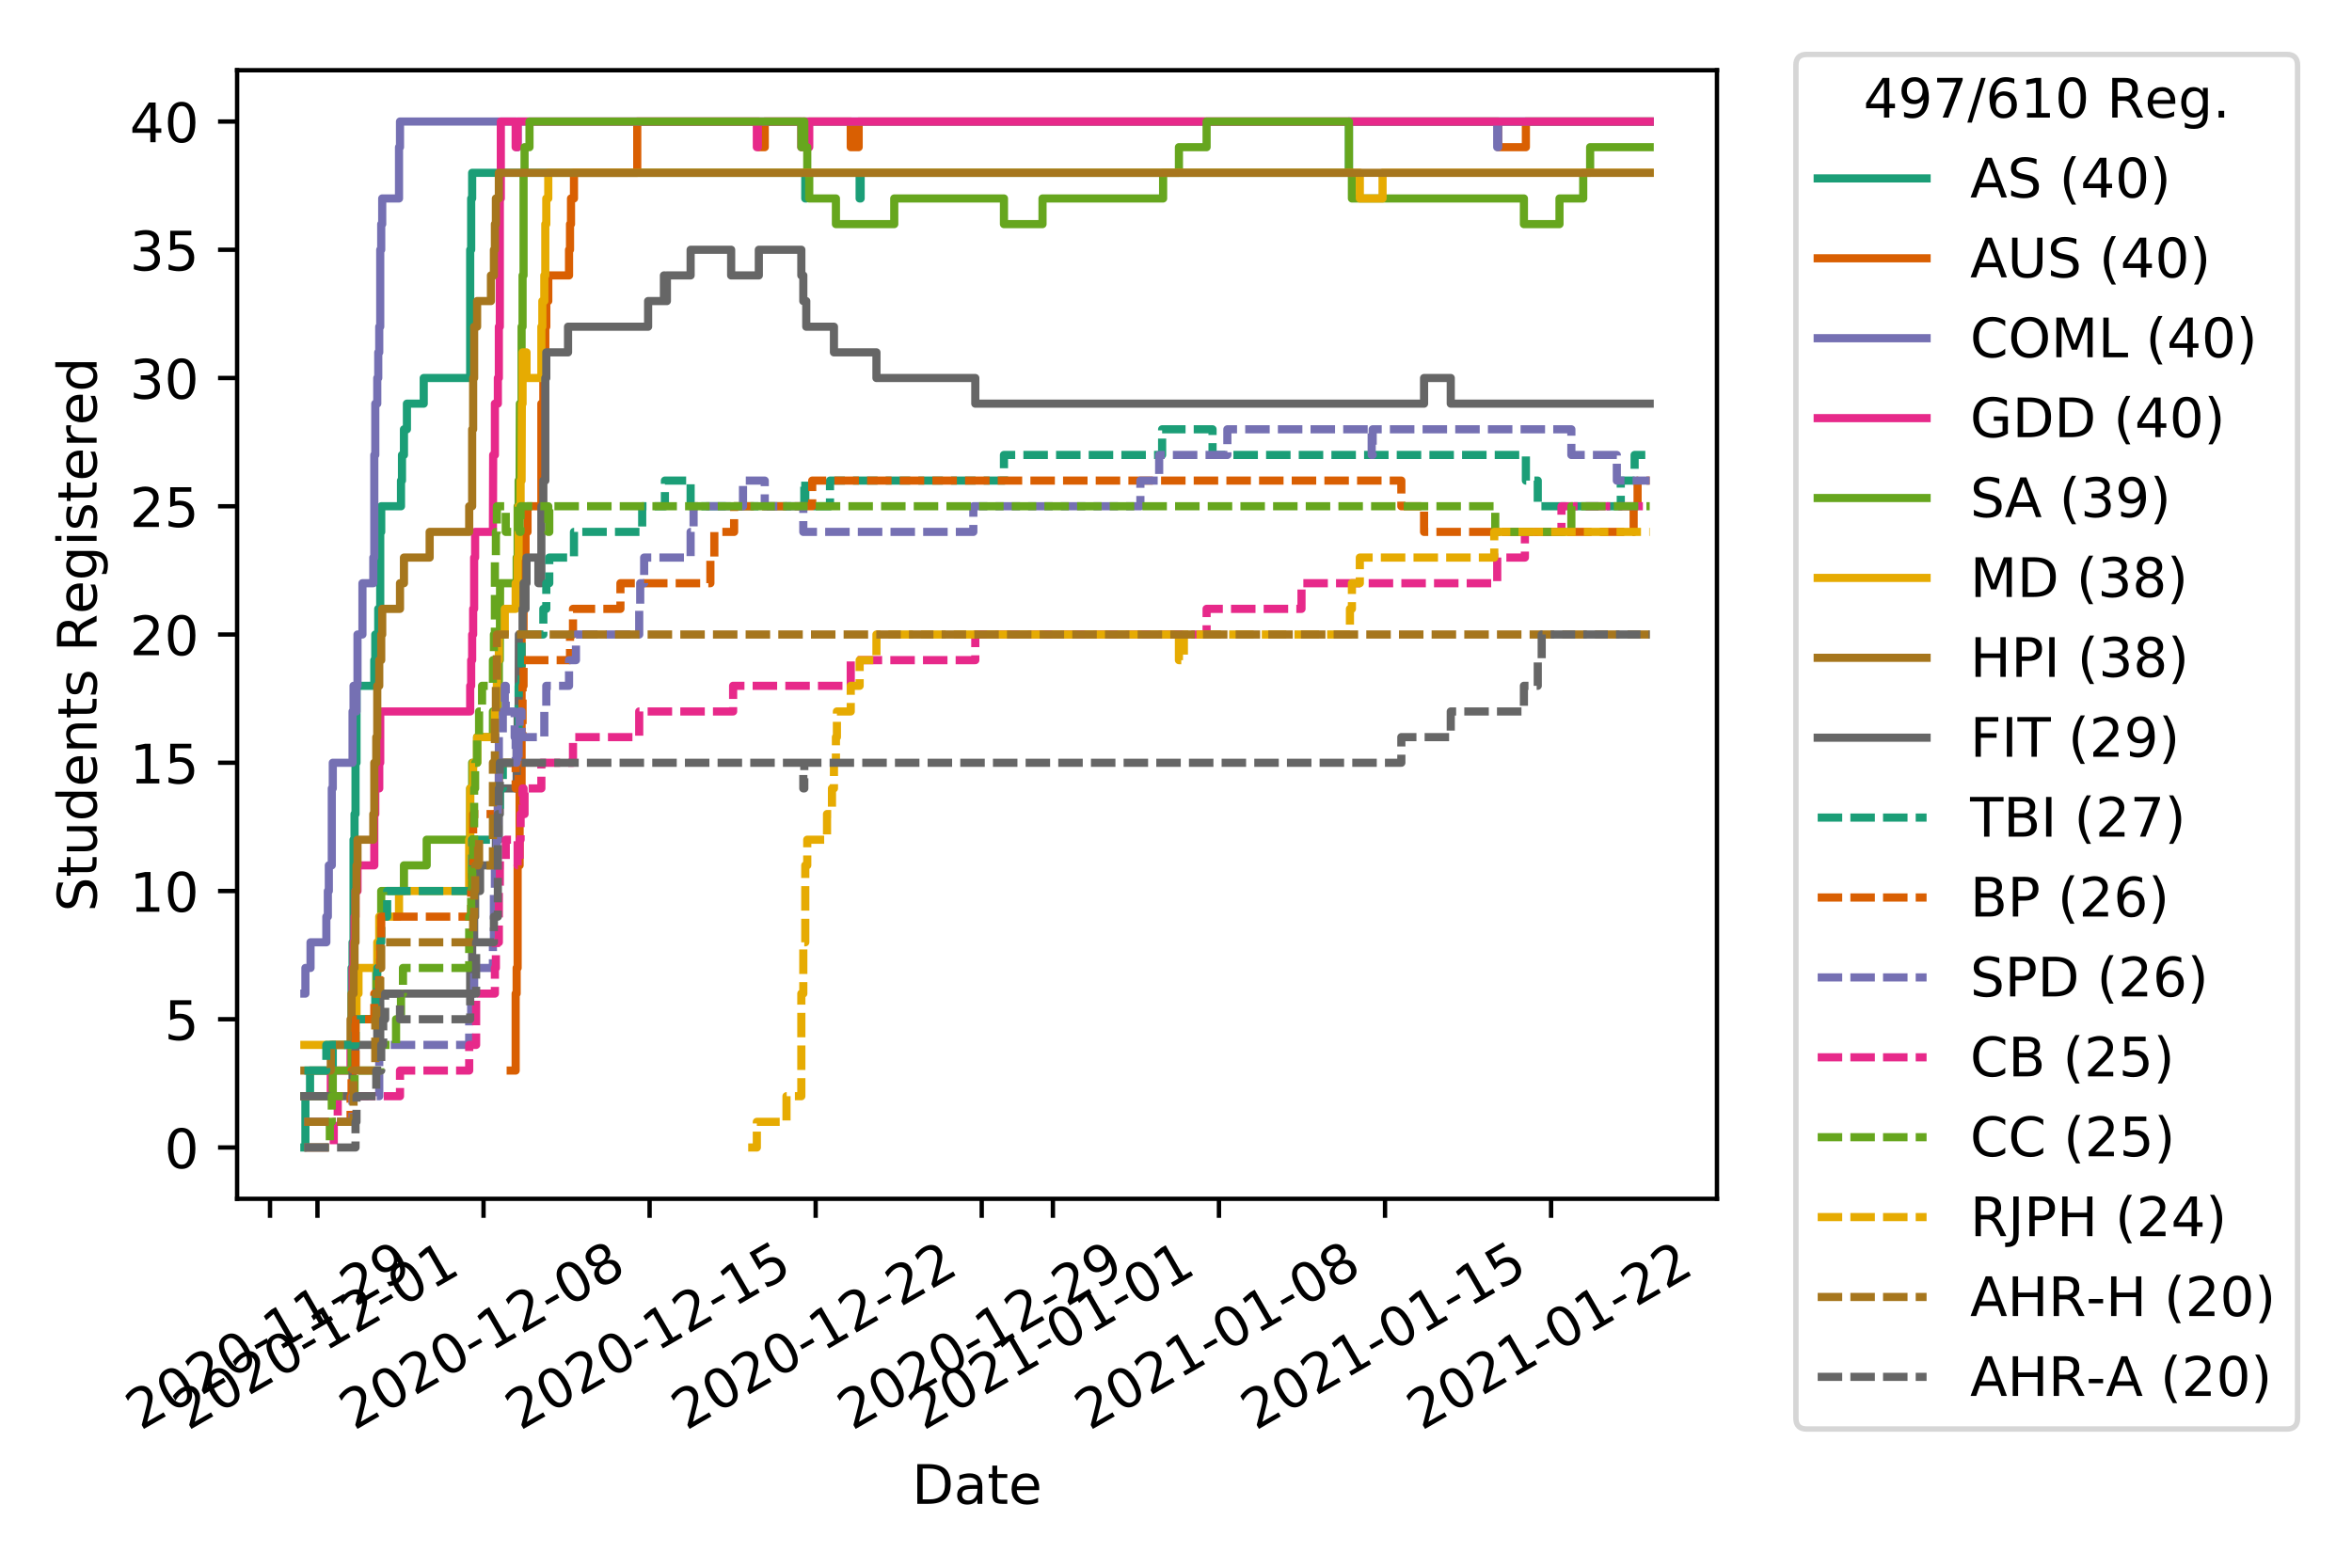 <?xml version="1.0" encoding="utf-8" standalone="no"?>
<!DOCTYPE svg PUBLIC "-//W3C//DTD SVG 1.1//EN"
  "http://www.w3.org/Graphics/SVG/1.1/DTD/svg11.dtd">
<!-- Created with matplotlib (https://matplotlib.org/) -->
<svg height="288pt" version="1.1" viewBox="0 0 432 288" width="432pt" xmlns="http://www.w3.org/2000/svg" xmlns:xlink="http://www.w3.org/1999/xlink">
 <defs>
  <style type="text/css">
*{stroke-linecap:butt;stroke-linejoin:round;}
  </style>
 </defs>
 <g id="figure_1">
  <g id="patch_1">
   <path d="M 0 288 
L 432 288 
L 432 0 
L 0 0 
z
" style="fill:#ffffff;"/>
  </g>
  <g id="axes_1">
   <g id="patch_2">
    <path d="M 43.55 220.231 
L 315.36 220.231 
L 315.36 12.9 
L 43.55 12.9 
z
" style="fill:#ffffff;"/>
   </g>
   <g id="matplotlib.axis_1">
    <g id="xtick_1">
     <g id="line2d_1">
      <defs>
       <path d="M 0 0 
L 0 3.5 
" id="m63e75a978e" style="stroke:#000000;stroke-width:0.8;"/>
      </defs>
      <g>
       <use style="stroke:#000000;stroke-width:0.8;" x="49.595" xlink:href="#m63e75a978e" y="220.231"/>
      </g>
     </g>
     <g id="text_1">
      <!-- 2020-11-29 -->
      <defs>
       <path d="M 19.188 8.297 
L 53.609 8.297 
L 53.609 0 
L 7.328 0 
L 7.328 8.297 
Q 12.938 14.109 22.625 23.891 
Q 32.328 33.688 34.812 36.531 
Q 39.547 41.844 41.422 45.531 
Q 43.312 49.219 43.312 52.781 
Q 43.312 58.594 39.234 62.25 
Q 35.156 65.922 28.609 65.922 
Q 23.969 65.922 18.812 64.312 
Q 13.672 62.703 7.812 59.422 
L 7.812 69.391 
Q 13.766 71.781 18.938 73 
Q 24.125 74.219 28.422 74.219 
Q 39.75 74.219 46.484 68.547 
Q 53.219 62.891 53.219 53.422 
Q 53.219 48.922 51.531 44.891 
Q 49.859 40.875 45.406 35.406 
Q 44.188 33.984 37.641 27.219 
Q 31.109 20.453 19.188 8.297 
z
" id="DejaVuSans-50"/>
       <path d="M 31.781 66.406 
Q 24.172 66.406 20.328 58.906 
Q 16.5 51.422 16.5 36.375 
Q 16.5 21.391 20.328 13.891 
Q 24.172 6.391 31.781 6.391 
Q 39.453 6.391 43.281 13.891 
Q 47.125 21.391 47.125 36.375 
Q 47.125 51.422 43.281 58.906 
Q 39.453 66.406 31.781 66.406 
z
M 31.781 74.219 
Q 44.047 74.219 50.516 64.516 
Q 56.984 54.828 56.984 36.375 
Q 56.984 17.969 50.516 8.266 
Q 44.047 -1.422 31.781 -1.422 
Q 19.531 -1.422 13.062 8.266 
Q 6.594 17.969 6.594 36.375 
Q 6.594 54.828 13.062 64.516 
Q 19.531 74.219 31.781 74.219 
z
" id="DejaVuSans-48"/>
       <path d="M 4.891 31.391 
L 31.203 31.391 
L 31.203 23.391 
L 4.891 23.391 
z
" id="DejaVuSans-45"/>
       <path d="M 12.406 8.297 
L 28.516 8.297 
L 28.516 63.922 
L 10.984 60.406 
L 10.984 69.391 
L 28.422 72.906 
L 38.281 72.906 
L 38.281 8.297 
L 54.391 8.297 
L 54.391 0 
L 12.406 0 
z
" id="DejaVuSans-49"/>
       <path d="M 10.984 1.516 
L 10.984 10.5 
Q 14.703 8.734 18.5 7.812 
Q 22.312 6.891 25.984 6.891 
Q 35.75 6.891 40.891 13.453 
Q 46.047 20.016 46.781 33.406 
Q 43.953 29.203 39.594 26.953 
Q 35.25 24.703 29.984 24.703 
Q 19.047 24.703 12.672 31.312 
Q 6.297 37.938 6.297 49.422 
Q 6.297 60.641 12.938 67.422 
Q 19.578 74.219 30.609 74.219 
Q 43.266 74.219 49.922 64.516 
Q 56.594 54.828 56.594 36.375 
Q 56.594 19.141 48.406 8.859 
Q 40.234 -1.422 26.422 -1.422 
Q 22.703 -1.422 18.891 -0.688 
Q 15.094 0.047 10.984 1.516 
z
M 30.609 32.422 
Q 37.25 32.422 41.125 36.953 
Q 45.016 41.5 45.016 49.422 
Q 45.016 57.281 41.125 61.844 
Q 37.25 66.406 30.609 66.406 
Q 23.969 66.406 20.094 61.844 
Q 16.219 57.281 16.219 49.422 
Q 16.219 41.5 20.094 36.953 
Q 23.969 32.422 30.609 32.422 
z
" id="DejaVuSans-57"/>
      </defs>
      <g transform="translate(25.809 262.869)rotate(-30)scale(0.1 -0.1)">
       <use xlink:href="#DejaVuSans-50"/>
       <use x="63.623" xlink:href="#DejaVuSans-48"/>
       <use x="127.246" xlink:href="#DejaVuSans-50"/>
       <use x="190.869" xlink:href="#DejaVuSans-48"/>
       <use x="254.492" xlink:href="#DejaVuSans-45"/>
       <use x="290.576" xlink:href="#DejaVuSans-49"/>
       <use x="354.199" xlink:href="#DejaVuSans-49"/>
       <use x="417.822" xlink:href="#DejaVuSans-45"/>
       <use x="453.906" xlink:href="#DejaVuSans-50"/>
       <use x="517.529" xlink:href="#DejaVuSans-57"/>
      </g>
     </g>
    </g>
    <g id="xtick_2">
     <g id="line2d_2">
      <g>
       <use style="stroke:#000000;stroke-width:0.8;" x="58.309" xlink:href="#m63e75a978e" y="220.231"/>
      </g>
     </g>
     <g id="text_2">
      <!-- 2020-12-01 -->
      <g transform="translate(34.524 262.869)rotate(-30)scale(0.1 -0.1)">
       <use xlink:href="#DejaVuSans-50"/>
       <use x="63.623" xlink:href="#DejaVuSans-48"/>
       <use x="127.246" xlink:href="#DejaVuSans-50"/>
       <use x="190.869" xlink:href="#DejaVuSans-48"/>
       <use x="254.492" xlink:href="#DejaVuSans-45"/>
       <use x="290.576" xlink:href="#DejaVuSans-49"/>
       <use x="354.199" xlink:href="#DejaVuSans-50"/>
       <use x="417.822" xlink:href="#DejaVuSans-45"/>
       <use x="453.906" xlink:href="#DejaVuSans-48"/>
       <use x="517.529" xlink:href="#DejaVuSans-49"/>
      </g>
     </g>
    </g>
    <g id="xtick_3">
     <g id="line2d_3">
      <g>
       <use style="stroke:#000000;stroke-width:0.8;" x="88.811" xlink:href="#m63e75a978e" y="220.231"/>
      </g>
     </g>
     <g id="text_3">
      <!-- 2020-12-08 -->
      <defs>
       <path d="M 31.781 34.625 
Q 24.75 34.625 20.719 30.859 
Q 16.703 27.094 16.703 20.516 
Q 16.703 13.922 20.719 10.156 
Q 24.75 6.391 31.781 6.391 
Q 38.812 6.391 42.859 10.172 
Q 46.922 13.969 46.922 20.516 
Q 46.922 27.094 42.891 30.859 
Q 38.875 34.625 31.781 34.625 
z
M 21.922 38.812 
Q 15.578 40.375 12.031 44.719 
Q 8.5 49.078 8.5 55.328 
Q 8.5 64.062 14.719 69.141 
Q 20.953 74.219 31.781 74.219 
Q 42.672 74.219 48.875 69.141 
Q 55.078 64.062 55.078 55.328 
Q 55.078 49.078 51.531 44.719 
Q 48 40.375 41.703 38.812 
Q 48.828 37.156 52.797 32.312 
Q 56.781 27.484 56.781 20.516 
Q 56.781 9.906 50.312 4.234 
Q 43.844 -1.422 31.781 -1.422 
Q 19.734 -1.422 13.25 4.234 
Q 6.781 9.906 6.781 20.516 
Q 6.781 27.484 10.781 32.312 
Q 14.797 37.156 21.922 38.812 
z
M 18.312 54.391 
Q 18.312 48.734 21.844 45.562 
Q 25.391 42.391 31.781 42.391 
Q 38.141 42.391 41.719 45.562 
Q 45.312 48.734 45.312 54.391 
Q 45.312 60.062 41.719 63.234 
Q 38.141 66.406 31.781 66.406 
Q 25.391 66.406 21.844 63.234 
Q 18.312 60.062 18.312 54.391 
z
" id="DejaVuSans-56"/>
      </defs>
      <g transform="translate(65.026 262.869)rotate(-30)scale(0.1 -0.1)">
       <use xlink:href="#DejaVuSans-50"/>
       <use x="63.623" xlink:href="#DejaVuSans-48"/>
       <use x="127.246" xlink:href="#DejaVuSans-50"/>
       <use x="190.869" xlink:href="#DejaVuSans-48"/>
       <use x="254.492" xlink:href="#DejaVuSans-45"/>
       <use x="290.576" xlink:href="#DejaVuSans-49"/>
       <use x="354.199" xlink:href="#DejaVuSans-50"/>
       <use x="417.822" xlink:href="#DejaVuSans-45"/>
       <use x="453.906" xlink:href="#DejaVuSans-48"/>
       <use x="517.529" xlink:href="#DejaVuSans-56"/>
      </g>
     </g>
    </g>
    <g id="xtick_4">
     <g id="line2d_4">
      <g>
       <use style="stroke:#000000;stroke-width:0.8;" x="119.313" xlink:href="#m63e75a978e" y="220.231"/>
      </g>
     </g>
     <g id="text_4">
      <!-- 2020-12-15 -->
      <defs>
       <path d="M 10.797 72.906 
L 49.516 72.906 
L 49.516 64.594 
L 19.828 64.594 
L 19.828 46.734 
Q 21.969 47.469 24.109 47.828 
Q 26.266 48.188 28.422 48.188 
Q 40.625 48.188 47.75 41.5 
Q 54.891 34.812 54.891 23.391 
Q 54.891 11.625 47.562 5.094 
Q 40.234 -1.422 26.906 -1.422 
Q 22.312 -1.422 17.547 -0.641 
Q 12.797 0.141 7.719 1.703 
L 7.719 11.625 
Q 12.109 9.234 16.797 8.062 
Q 21.484 6.891 26.703 6.891 
Q 35.156 6.891 40.078 11.328 
Q 45.016 15.766 45.016 23.391 
Q 45.016 31 40.078 35.438 
Q 35.156 39.891 26.703 39.891 
Q 22.75 39.891 18.812 39.016 
Q 14.891 38.141 10.797 36.281 
z
" id="DejaVuSans-53"/>
      </defs>
      <g transform="translate(95.528 262.869)rotate(-30)scale(0.1 -0.1)">
       <use xlink:href="#DejaVuSans-50"/>
       <use x="63.623" xlink:href="#DejaVuSans-48"/>
       <use x="127.246" xlink:href="#DejaVuSans-50"/>
       <use x="190.869" xlink:href="#DejaVuSans-48"/>
       <use x="254.492" xlink:href="#DejaVuSans-45"/>
       <use x="290.576" xlink:href="#DejaVuSans-49"/>
       <use x="354.199" xlink:href="#DejaVuSans-50"/>
       <use x="417.822" xlink:href="#DejaVuSans-45"/>
       <use x="453.906" xlink:href="#DejaVuSans-49"/>
       <use x="517.529" xlink:href="#DejaVuSans-53"/>
      </g>
     </g>
    </g>
    <g id="xtick_5">
     <g id="line2d_5">
      <g>
       <use style="stroke:#000000;stroke-width:0.8;" x="149.815" xlink:href="#m63e75a978e" y="220.231"/>
      </g>
     </g>
     <g id="text_5">
      <!-- 2020-12-22 -->
      <g transform="translate(126.03 262.869)rotate(-30)scale(0.1 -0.1)">
       <use xlink:href="#DejaVuSans-50"/>
       <use x="63.623" xlink:href="#DejaVuSans-48"/>
       <use x="127.246" xlink:href="#DejaVuSans-50"/>
       <use x="190.869" xlink:href="#DejaVuSans-48"/>
       <use x="254.492" xlink:href="#DejaVuSans-45"/>
       <use x="290.576" xlink:href="#DejaVuSans-49"/>
       <use x="354.199" xlink:href="#DejaVuSans-50"/>
       <use x="417.822" xlink:href="#DejaVuSans-45"/>
       <use x="453.906" xlink:href="#DejaVuSans-50"/>
       <use x="517.529" xlink:href="#DejaVuSans-50"/>
      </g>
     </g>
    </g>
    <g id="xtick_6">
     <g id="line2d_6">
      <g>
       <use style="stroke:#000000;stroke-width:0.8;" x="180.317" xlink:href="#m63e75a978e" y="220.231"/>
      </g>
     </g>
     <g id="text_6">
      <!-- 2020-12-29 -->
      <g transform="translate(156.531 262.869)rotate(-30)scale(0.1 -0.1)">
       <use xlink:href="#DejaVuSans-50"/>
       <use x="63.623" xlink:href="#DejaVuSans-48"/>
       <use x="127.246" xlink:href="#DejaVuSans-50"/>
       <use x="190.869" xlink:href="#DejaVuSans-48"/>
       <use x="254.492" xlink:href="#DejaVuSans-45"/>
       <use x="290.576" xlink:href="#DejaVuSans-49"/>
       <use x="354.199" xlink:href="#DejaVuSans-50"/>
       <use x="417.822" xlink:href="#DejaVuSans-45"/>
       <use x="453.906" xlink:href="#DejaVuSans-50"/>
       <use x="517.529" xlink:href="#DejaVuSans-57"/>
      </g>
     </g>
    </g>
    <g id="xtick_7">
     <g id="line2d_7">
      <g>
       <use style="stroke:#000000;stroke-width:0.8;" x="193.389" xlink:href="#m63e75a978e" y="220.231"/>
      </g>
     </g>
     <g id="text_7">
      <!-- 2021-01-01 -->
      <g transform="translate(169.604 262.869)rotate(-30)scale(0.1 -0.1)">
       <use xlink:href="#DejaVuSans-50"/>
       <use x="63.623" xlink:href="#DejaVuSans-48"/>
       <use x="127.246" xlink:href="#DejaVuSans-50"/>
       <use x="190.869" xlink:href="#DejaVuSans-49"/>
       <use x="254.492" xlink:href="#DejaVuSans-45"/>
       <use x="290.576" xlink:href="#DejaVuSans-48"/>
       <use x="354.199" xlink:href="#DejaVuSans-49"/>
       <use x="417.822" xlink:href="#DejaVuSans-45"/>
       <use x="453.906" xlink:href="#DejaVuSans-48"/>
       <use x="517.529" xlink:href="#DejaVuSans-49"/>
      </g>
     </g>
    </g>
    <g id="xtick_8">
     <g id="line2d_8">
      <g>
       <use style="stroke:#000000;stroke-width:0.8;" x="223.891" xlink:href="#m63e75a978e" y="220.231"/>
      </g>
     </g>
     <g id="text_8">
      <!-- 2021-01-08 -->
      <g transform="translate(200.105 262.869)rotate(-30)scale(0.1 -0.1)">
       <use xlink:href="#DejaVuSans-50"/>
       <use x="63.623" xlink:href="#DejaVuSans-48"/>
       <use x="127.246" xlink:href="#DejaVuSans-50"/>
       <use x="190.869" xlink:href="#DejaVuSans-49"/>
       <use x="254.492" xlink:href="#DejaVuSans-45"/>
       <use x="290.576" xlink:href="#DejaVuSans-48"/>
       <use x="354.199" xlink:href="#DejaVuSans-49"/>
       <use x="417.822" xlink:href="#DejaVuSans-45"/>
       <use x="453.906" xlink:href="#DejaVuSans-48"/>
       <use x="517.529" xlink:href="#DejaVuSans-56"/>
      </g>
     </g>
    </g>
    <g id="xtick_9">
     <g id="line2d_9">
      <g>
       <use style="stroke:#000000;stroke-width:0.8;" x="254.392" xlink:href="#m63e75a978e" y="220.231"/>
      </g>
     </g>
     <g id="text_9">
      <!-- 2021-01-15 -->
      <g transform="translate(230.607 262.869)rotate(-30)scale(0.1 -0.1)">
       <use xlink:href="#DejaVuSans-50"/>
       <use x="63.623" xlink:href="#DejaVuSans-48"/>
       <use x="127.246" xlink:href="#DejaVuSans-50"/>
       <use x="190.869" xlink:href="#DejaVuSans-49"/>
       <use x="254.492" xlink:href="#DejaVuSans-45"/>
       <use x="290.576" xlink:href="#DejaVuSans-48"/>
       <use x="354.199" xlink:href="#DejaVuSans-49"/>
       <use x="417.822" xlink:href="#DejaVuSans-45"/>
       <use x="453.906" xlink:href="#DejaVuSans-49"/>
       <use x="517.529" xlink:href="#DejaVuSans-53"/>
      </g>
     </g>
    </g>
    <g id="xtick_10">
     <g id="line2d_10">
      <g>
       <use style="stroke:#000000;stroke-width:0.8;" x="284.894" xlink:href="#m63e75a978e" y="220.231"/>
      </g>
     </g>
     <g id="text_10">
      <!-- 2021-01-22 -->
      <g transform="translate(261.109 262.869)rotate(-30)scale(0.1 -0.1)">
       <use xlink:href="#DejaVuSans-50"/>
       <use x="63.623" xlink:href="#DejaVuSans-48"/>
       <use x="127.246" xlink:href="#DejaVuSans-50"/>
       <use x="190.869" xlink:href="#DejaVuSans-49"/>
       <use x="254.492" xlink:href="#DejaVuSans-45"/>
       <use x="290.576" xlink:href="#DejaVuSans-48"/>
       <use x="354.199" xlink:href="#DejaVuSans-49"/>
       <use x="417.822" xlink:href="#DejaVuSans-45"/>
       <use x="453.906" xlink:href="#DejaVuSans-50"/>
       <use x="517.529" xlink:href="#DejaVuSans-50"/>
      </g>
     </g>
    </g>
    <g id="text_11">
     <!-- Date -->
     <defs>
      <path d="M 19.672 64.797 
L 19.672 8.109 
L 31.594 8.109 
Q 46.688 8.109 53.688 14.938 
Q 60.688 21.781 60.688 36.531 
Q 60.688 51.172 53.688 57.984 
Q 46.688 64.797 31.594 64.797 
z
M 9.812 72.906 
L 30.078 72.906 
Q 51.266 72.906 61.172 64.094 
Q 71.094 55.281 71.094 36.531 
Q 71.094 17.672 61.125 8.828 
Q 51.172 0 30.078 0 
L 9.812 0 
z
" id="DejaVuSans-68"/>
      <path d="M 34.281 27.484 
Q 23.391 27.484 19.188 25 
Q 14.984 22.516 14.984 16.5 
Q 14.984 11.719 18.141 8.906 
Q 21.297 6.109 26.703 6.109 
Q 34.188 6.109 38.703 11.406 
Q 43.219 16.703 43.219 25.484 
L 43.219 27.484 
z
M 52.203 31.203 
L 52.203 0 
L 43.219 0 
L 43.219 8.297 
Q 40.141 3.328 35.547 0.953 
Q 30.953 -1.422 24.312 -1.422 
Q 15.922 -1.422 10.953 3.297 
Q 6 8.016 6 15.922 
Q 6 25.141 12.172 29.828 
Q 18.359 34.516 30.609 34.516 
L 43.219 34.516 
L 43.219 35.406 
Q 43.219 41.609 39.141 45 
Q 35.062 48.391 27.688 48.391 
Q 23 48.391 18.547 47.266 
Q 14.109 46.141 10.016 43.891 
L 10.016 52.203 
Q 14.938 54.109 19.578 55.047 
Q 24.219 56 28.609 56 
Q 40.484 56 46.344 49.844 
Q 52.203 43.703 52.203 31.203 
z
" id="DejaVuSans-97"/>
      <path d="M 18.312 70.219 
L 18.312 54.688 
L 36.812 54.688 
L 36.812 47.703 
L 18.312 47.703 
L 18.312 18.016 
Q 18.312 11.328 20.141 9.422 
Q 21.969 7.516 27.594 7.516 
L 36.812 7.516 
L 36.812 0 
L 27.594 0 
Q 17.188 0 13.234 3.875 
Q 9.281 7.766 9.281 18.016 
L 9.281 47.703 
L 2.688 47.703 
L 2.688 54.688 
L 9.281 54.688 
L 9.281 70.219 
z
" id="DejaVuSans-116"/>
      <path d="M 56.203 29.594 
L 56.203 25.203 
L 14.891 25.203 
Q 15.484 15.922 20.484 11.062 
Q 25.484 6.203 34.422 6.203 
Q 39.594 6.203 44.453 7.469 
Q 49.312 8.734 54.109 11.281 
L 54.109 2.781 
Q 49.266 0.734 44.188 -0.344 
Q 39.109 -1.422 33.891 -1.422 
Q 20.797 -1.422 13.156 6.188 
Q 5.516 13.812 5.516 26.812 
Q 5.516 40.234 12.766 48.109 
Q 20.016 56 32.328 56 
Q 43.359 56 49.781 48.891 
Q 56.203 41.797 56.203 29.594 
z
M 47.219 32.234 
Q 47.125 39.594 43.094 43.984 
Q 39.062 48.391 32.422 48.391 
Q 24.906 48.391 20.391 44.141 
Q 15.875 39.891 15.188 32.172 
z
" id="DejaVuSans-101"/>
     </defs>
     <g transform="translate(167.504 276.269)scale(0.1 -0.1)">
      <use xlink:href="#DejaVuSans-68"/>
      <use x="77.002" xlink:href="#DejaVuSans-97"/>
      <use x="138.281" xlink:href="#DejaVuSans-116"/>
      <use x="177.49" xlink:href="#DejaVuSans-101"/>
     </g>
    </g>
   </g>
   <g id="matplotlib.axis_2">
    <g id="ytick_1">
     <g id="line2d_11">
      <defs>
       <path d="M 0 0 
L -3.5 0 
" id="m8825a6ca52" style="stroke:#000000;stroke-width:0.8;"/>
      </defs>
      <g>
       <use style="stroke:#000000;stroke-width:0.8;" x="43.55" xlink:href="#m8825a6ca52" y="210.807"/>
      </g>
     </g>
     <g id="text_12">
      <!-- 0 -->
      <g transform="translate(30.188 214.606)scale(0.1 -0.1)">
       <use xlink:href="#DejaVuSans-48"/>
      </g>
     </g>
    </g>
    <g id="ytick_2">
     <g id="line2d_12">
      <g>
       <use style="stroke:#000000;stroke-width:0.8;" x="43.55" xlink:href="#m8825a6ca52" y="187.246"/>
      </g>
     </g>
     <g id="text_13">
      <!-- 5 -->
      <g transform="translate(30.188 191.046)scale(0.1 -0.1)">
       <use xlink:href="#DejaVuSans-53"/>
      </g>
     </g>
    </g>
    <g id="ytick_3">
     <g id="line2d_13">
      <g>
       <use style="stroke:#000000;stroke-width:0.8;" x="43.55" xlink:href="#m8825a6ca52" y="163.686"/>
      </g>
     </g>
     <g id="text_14">
      <!-- 10 -->
      <g transform="translate(23.825 167.485)scale(0.1 -0.1)">
       <use xlink:href="#DejaVuSans-49"/>
       <use x="63.623" xlink:href="#DejaVuSans-48"/>
      </g>
     </g>
    </g>
    <g id="ytick_4">
     <g id="line2d_14">
      <g>
       <use style="stroke:#000000;stroke-width:0.8;" x="43.55" xlink:href="#m8825a6ca52" y="140.126"/>
      </g>
     </g>
     <g id="text_15">
      <!-- 15 -->
      <g transform="translate(23.825 143.925)scale(0.1 -0.1)">
       <use xlink:href="#DejaVuSans-49"/>
       <use x="63.623" xlink:href="#DejaVuSans-53"/>
      </g>
     </g>
    </g>
    <g id="ytick_5">
     <g id="line2d_15">
      <g>
       <use style="stroke:#000000;stroke-width:0.8;" x="43.55" xlink:href="#m8825a6ca52" y="116.565"/>
      </g>
     </g>
     <g id="text_16">
      <!-- 20 -->
      <g transform="translate(23.825 120.365)scale(0.1 -0.1)">
       <use xlink:href="#DejaVuSans-50"/>
       <use x="63.623" xlink:href="#DejaVuSans-48"/>
      </g>
     </g>
    </g>
    <g id="ytick_6">
     <g id="line2d_16">
      <g>
       <use style="stroke:#000000;stroke-width:0.8;" x="43.55" xlink:href="#m8825a6ca52" y="93.005"/>
      </g>
     </g>
     <g id="text_17">
      <!-- 25 -->
      <g transform="translate(23.825 96.804)scale(0.1 -0.1)">
       <use xlink:href="#DejaVuSans-50"/>
       <use x="63.623" xlink:href="#DejaVuSans-53"/>
      </g>
     </g>
    </g>
    <g id="ytick_7">
     <g id="line2d_17">
      <g>
       <use style="stroke:#000000;stroke-width:0.8;" x="43.55" xlink:href="#m8825a6ca52" y="69.445"/>
      </g>
     </g>
     <g id="text_18">
      <!-- 30 -->
      <defs>
       <path d="M 40.578 39.312 
Q 47.656 37.797 51.625 33 
Q 55.609 28.219 55.609 21.188 
Q 55.609 10.406 48.188 4.484 
Q 40.766 -1.422 27.094 -1.422 
Q 22.516 -1.422 17.656 -0.516 
Q 12.797 0.391 7.625 2.203 
L 7.625 11.719 
Q 11.719 9.328 16.594 8.109 
Q 21.484 6.891 26.812 6.891 
Q 36.078 6.891 40.938 10.547 
Q 45.797 14.203 45.797 21.188 
Q 45.797 27.641 41.281 31.266 
Q 36.766 34.906 28.719 34.906 
L 20.219 34.906 
L 20.219 43.016 
L 29.109 43.016 
Q 36.375 43.016 40.234 45.922 
Q 44.094 48.828 44.094 54.297 
Q 44.094 59.906 40.109 62.906 
Q 36.141 65.922 28.719 65.922 
Q 24.656 65.922 20.016 65.031 
Q 15.375 64.156 9.812 62.312 
L 9.812 71.094 
Q 15.438 72.656 20.344 73.438 
Q 25.25 74.219 29.594 74.219 
Q 40.828 74.219 47.359 69.109 
Q 53.906 64.016 53.906 55.328 
Q 53.906 49.266 50.438 45.094 
Q 46.969 40.922 40.578 39.312 
z
" id="DejaVuSans-51"/>
      </defs>
      <g transform="translate(23.825 73.244)scale(0.1 -0.1)">
       <use xlink:href="#DejaVuSans-51"/>
       <use x="63.623" xlink:href="#DejaVuSans-48"/>
      </g>
     </g>
    </g>
    <g id="ytick_8">
     <g id="line2d_18">
      <g>
       <use style="stroke:#000000;stroke-width:0.8;" x="43.55" xlink:href="#m8825a6ca52" y="45.884"/>
      </g>
     </g>
     <g id="text_19">
      <!-- 35 -->
      <g transform="translate(23.825 49.684)scale(0.1 -0.1)">
       <use xlink:href="#DejaVuSans-51"/>
       <use x="63.623" xlink:href="#DejaVuSans-53"/>
      </g>
     </g>
    </g>
    <g id="ytick_9">
     <g id="line2d_19">
      <g>
       <use style="stroke:#000000;stroke-width:0.8;" x="43.55" xlink:href="#m8825a6ca52" y="22.324"/>
      </g>
     </g>
     <g id="text_20">
      <!-- 40 -->
      <defs>
       <path d="M 37.797 64.312 
L 12.891 25.391 
L 37.797 25.391 
z
M 35.203 72.906 
L 47.609 72.906 
L 47.609 25.391 
L 58.016 25.391 
L 58.016 17.188 
L 47.609 17.188 
L 47.609 0 
L 37.797 0 
L 37.797 17.188 
L 4.891 17.188 
L 4.891 26.703 
z
" id="DejaVuSans-52"/>
      </defs>
      <g transform="translate(23.825 26.123)scale(0.1 -0.1)">
       <use xlink:href="#DejaVuSans-52"/>
       <use x="63.623" xlink:href="#DejaVuSans-48"/>
      </g>
     </g>
    </g>
    <g id="text_21">
     <!-- Students Registered -->
     <defs>
      <path d="M 53.516 70.516 
L 53.516 60.891 
Q 47.906 63.578 42.922 64.891 
Q 37.938 66.219 33.297 66.219 
Q 25.25 66.219 20.875 63.094 
Q 16.5 59.969 16.5 54.203 
Q 16.5 49.359 19.406 46.891 
Q 22.312 44.438 30.422 42.922 
L 36.375 41.703 
Q 47.406 39.594 52.656 34.297 
Q 57.906 29 57.906 20.125 
Q 57.906 9.516 50.797 4.047 
Q 43.703 -1.422 29.984 -1.422 
Q 24.812 -1.422 18.969 -0.25 
Q 13.141 0.922 6.891 3.219 
L 6.891 13.375 
Q 12.891 10.016 18.656 8.297 
Q 24.422 6.594 29.984 6.594 
Q 38.422 6.594 43.016 9.906 
Q 47.609 13.234 47.609 19.391 
Q 47.609 24.75 44.312 27.781 
Q 41.016 30.812 33.5 32.328 
L 27.484 33.5 
Q 16.453 35.688 11.516 40.375 
Q 6.594 45.062 6.594 53.422 
Q 6.594 63.094 13.406 68.656 
Q 20.219 74.219 32.172 74.219 
Q 37.312 74.219 42.625 73.281 
Q 47.953 72.359 53.516 70.516 
z
" id="DejaVuSans-83"/>
      <path d="M 8.5 21.578 
L 8.5 54.688 
L 17.484 54.688 
L 17.484 21.922 
Q 17.484 14.156 20.5 10.266 
Q 23.531 6.391 29.594 6.391 
Q 36.859 6.391 41.078 11.031 
Q 45.312 15.672 45.312 23.688 
L 45.312 54.688 
L 54.297 54.688 
L 54.297 0 
L 45.312 0 
L 45.312 8.406 
Q 42.047 3.422 37.719 1 
Q 33.406 -1.422 27.688 -1.422 
Q 18.266 -1.422 13.375 4.438 
Q 8.5 10.297 8.5 21.578 
z
M 31.109 56 
z
" id="DejaVuSans-117"/>
      <path d="M 45.406 46.391 
L 45.406 75.984 
L 54.391 75.984 
L 54.391 0 
L 45.406 0 
L 45.406 8.203 
Q 42.578 3.328 38.25 0.953 
Q 33.938 -1.422 27.875 -1.422 
Q 17.969 -1.422 11.734 6.484 
Q 5.516 14.406 5.516 27.297 
Q 5.516 40.188 11.734 48.094 
Q 17.969 56 27.875 56 
Q 33.938 56 38.25 53.625 
Q 42.578 51.266 45.406 46.391 
z
M 14.797 27.297 
Q 14.797 17.391 18.875 11.75 
Q 22.953 6.109 30.078 6.109 
Q 37.203 6.109 41.297 11.75 
Q 45.406 17.391 45.406 27.297 
Q 45.406 37.203 41.297 42.844 
Q 37.203 48.484 30.078 48.484 
Q 22.953 48.484 18.875 42.844 
Q 14.797 37.203 14.797 27.297 
z
" id="DejaVuSans-100"/>
      <path d="M 54.891 33.016 
L 54.891 0 
L 45.906 0 
L 45.906 32.719 
Q 45.906 40.484 42.875 44.328 
Q 39.844 48.188 33.797 48.188 
Q 26.516 48.188 22.312 43.547 
Q 18.109 38.922 18.109 30.906 
L 18.109 0 
L 9.078 0 
L 9.078 54.688 
L 18.109 54.688 
L 18.109 46.188 
Q 21.344 51.125 25.703 53.562 
Q 30.078 56 35.797 56 
Q 45.219 56 50.047 50.172 
Q 54.891 44.344 54.891 33.016 
z
" id="DejaVuSans-110"/>
      <path d="M 44.281 53.078 
L 44.281 44.578 
Q 40.484 46.531 36.375 47.5 
Q 32.281 48.484 27.875 48.484 
Q 21.188 48.484 17.844 46.438 
Q 14.5 44.391 14.5 40.281 
Q 14.5 37.156 16.891 35.375 
Q 19.281 33.594 26.516 31.984 
L 29.594 31.297 
Q 39.156 29.25 43.188 25.516 
Q 47.219 21.781 47.219 15.094 
Q 47.219 7.469 41.188 3.016 
Q 35.156 -1.422 24.609 -1.422 
Q 20.219 -1.422 15.453 -0.562 
Q 10.688 0.297 5.422 2 
L 5.422 11.281 
Q 10.406 8.688 15.234 7.391 
Q 20.062 6.109 24.812 6.109 
Q 31.156 6.109 34.562 8.281 
Q 37.984 10.453 37.984 14.406 
Q 37.984 18.062 35.516 20.016 
Q 33.062 21.969 24.703 23.781 
L 21.578 24.516 
Q 13.234 26.266 9.516 29.906 
Q 5.812 33.547 5.812 39.891 
Q 5.812 47.609 11.281 51.797 
Q 16.75 56 26.812 56 
Q 31.781 56 36.172 55.266 
Q 40.578 54.547 44.281 53.078 
z
" id="DejaVuSans-115"/>
      <path id="DejaVuSans-32"/>
      <path d="M 44.391 34.188 
Q 47.562 33.109 50.562 29.594 
Q 53.562 26.078 56.594 19.922 
L 66.609 0 
L 56 0 
L 46.688 18.703 
Q 43.062 26.031 39.672 28.422 
Q 36.281 30.812 30.422 30.812 
L 19.672 30.812 
L 19.672 0 
L 9.812 0 
L 9.812 72.906 
L 32.078 72.906 
Q 44.578 72.906 50.734 67.672 
Q 56.891 62.453 56.891 51.906 
Q 56.891 45.016 53.688 40.469 
Q 50.484 35.938 44.391 34.188 
z
M 19.672 64.797 
L 19.672 38.922 
L 32.078 38.922 
Q 39.203 38.922 42.844 42.219 
Q 46.484 45.516 46.484 51.906 
Q 46.484 58.297 42.844 61.547 
Q 39.203 64.797 32.078 64.797 
z
" id="DejaVuSans-82"/>
      <path d="M 45.406 27.984 
Q 45.406 37.75 41.375 43.109 
Q 37.359 48.484 30.078 48.484 
Q 22.859 48.484 18.828 43.109 
Q 14.797 37.75 14.797 27.984 
Q 14.797 18.266 18.828 12.891 
Q 22.859 7.516 30.078 7.516 
Q 37.359 7.516 41.375 12.891 
Q 45.406 18.266 45.406 27.984 
z
M 54.391 6.781 
Q 54.391 -7.172 48.188 -13.984 
Q 42 -20.797 29.203 -20.797 
Q 24.469 -20.797 20.266 -20.094 
Q 16.062 -19.391 12.109 -17.922 
L 12.109 -9.188 
Q 16.062 -11.328 19.922 -12.344 
Q 23.781 -13.375 27.781 -13.375 
Q 36.625 -13.375 41.016 -8.766 
Q 45.406 -4.156 45.406 5.172 
L 45.406 9.625 
Q 42.625 4.781 38.281 2.391 
Q 33.938 0 27.875 0 
Q 17.828 0 11.672 7.656 
Q 5.516 15.328 5.516 27.984 
Q 5.516 40.672 11.672 48.328 
Q 17.828 56 27.875 56 
Q 33.938 56 38.281 53.609 
Q 42.625 51.219 45.406 46.391 
L 45.406 54.688 
L 54.391 54.688 
z
" id="DejaVuSans-103"/>
      <path d="M 9.422 54.688 
L 18.406 54.688 
L 18.406 0 
L 9.422 0 
z
M 9.422 75.984 
L 18.406 75.984 
L 18.406 64.594 
L 9.422 64.594 
z
" id="DejaVuSans-105"/>
      <path d="M 41.109 46.297 
Q 39.594 47.172 37.812 47.578 
Q 36.031 48 33.891 48 
Q 26.266 48 22.188 43.047 
Q 18.109 38.094 18.109 28.812 
L 18.109 0 
L 9.078 0 
L 9.078 54.688 
L 18.109 54.688 
L 18.109 46.188 
Q 20.953 51.172 25.484 53.578 
Q 30.031 56 36.531 56 
Q 37.453 56 38.578 55.875 
Q 39.703 55.766 41.062 55.516 
z
" id="DejaVuSans-114"/>
     </defs>
     <g transform="translate(17.745 167.499)rotate(-90)scale(0.1 -0.1)">
      <use xlink:href="#DejaVuSans-83"/>
      <use x="63.477" xlink:href="#DejaVuSans-116"/>
      <use x="102.686" xlink:href="#DejaVuSans-117"/>
      <use x="166.064" xlink:href="#DejaVuSans-100"/>
      <use x="229.541" xlink:href="#DejaVuSans-101"/>
      <use x="291.064" xlink:href="#DejaVuSans-110"/>
      <use x="354.443" xlink:href="#DejaVuSans-116"/>
      <use x="393.652" xlink:href="#DejaVuSans-115"/>
      <use x="445.752" xlink:href="#DejaVuSans-32"/>
      <use x="477.539" xlink:href="#DejaVuSans-82"/>
      <use x="546.959" xlink:href="#DejaVuSans-101"/>
      <use x="608.482" xlink:href="#DejaVuSans-103"/>
      <use x="671.959" xlink:href="#DejaVuSans-105"/>
      <use x="699.742" xlink:href="#DejaVuSans-115"/>
      <use x="751.842" xlink:href="#DejaVuSans-116"/>
      <use x="791.051" xlink:href="#DejaVuSans-101"/>
      <use x="852.574" xlink:href="#DejaVuSans-114"/>
      <use x="893.656" xlink:href="#DejaVuSans-101"/>
      <use x="955.18" xlink:href="#DejaVuSans-100"/>
     </g>
    </g>
   </g>
   <g id="line2d_20">
    <path clip-path="url(#p99984870e5)" d="M 55.905 210.807 
L 56.096 210.807 
L 56.096 201.383 
L 56.207 201.383 
L 56.948 201.383 
L 56.948 196.67 
L 57.036 196.67 
L 61.124 196.67 
L 61.124 191.958 
L 61.215 191.958 
L 64.574 191.958 
L 64.574 177.822 
L 64.664 177.822 
L 64.755 177.822 
L 64.755 173.11 
L 64.846 173.11 
L 64.937 173.11 
L 64.937 154.262 
L 65.027 154.262 
L 65.118 154.262 
L 65.118 149.55 
L 65.209 149.55 
L 65.3 149.55 
L 65.3 140.126 
L 65.39 140.126 
L 65.481 140.126 
L 65.481 125.99 
L 65.572 125.99 
L 68.749 125.99 
L 68.749 121.277 
L 68.84 121.277 
L 68.931 121.277 
L 68.931 116.565 
L 69.022 116.565 
L 69.476 116.565 
L 69.476 111.853 
L 69.566 111.853 
L 69.839 111.853 
L 69.839 97.717 
L 69.929 97.717 
L 70.02 97.717 
L 70.02 93.005 
L 70.111 93.005 
L 73.651 93.005 
L 73.651 88.293 
L 73.742 88.293 
L 73.833 88.293 
L 73.833 83.581 
L 73.924 83.581 
L 74.196 83.581 
L 74.196 78.869 
L 74.287 78.869 
L 74.741 78.869 
L 74.741 74.157 
L 74.832 74.157 
L 77.827 74.157 
L 77.827 69.445 
L 77.918 69.445 
L 86.361 69.445 
L 86.361 45.884 
L 86.451 45.884 
L 86.542 45.884 
L 86.542 36.46 
L 86.633 36.46 
L 86.724 36.46 
L 86.724 31.748 
L 86.814 31.748 
L 147.909 31.748 
L 147.909 36.46 
L 148 36.46 
L 148.09 36.46 
L 148.09 31.748 
L 148.181 31.748 
L 157.894 31.748 
L 157.894 36.46 
L 157.985 36.46 
L 158.076 36.46 
L 158.076 31.748 
L 158.167 31.748 
L 247.766 31.748 
L 247.766 22.324 
L 247.857 22.324 
L 303.005 22.324 
L 303.005 22.324 
" style="fill:none;stroke:#1b9e77;stroke-linecap:square;stroke-width:1.5;"/>
   </g>
   <g id="line2d_21">
    <path clip-path="url(#p99984870e5)" d="M 93.804 196.67 
L 94.712 196.67 
L 94.712 182.534 
L 94.803 182.534 
L 94.894 182.534 
L 94.894 177.822 
L 94.985 177.822 
L 95.075 177.822 
L 95.075 158.974 
L 95.166 158.974 
L 95.438 158.974 
L 95.438 144.838 
L 95.529 144.838 
L 95.802 144.838 
L 95.802 116.565 
L 95.892 116.565 
L 96.165 116.565 
L 96.165 107.141 
L 96.255 107.141 
L 96.346 107.141 
L 96.346 102.429 
L 96.437 102.429 
L 96.528 102.429 
L 96.528 97.717 
L 96.619 97.717 
L 96.891 97.717 
L 96.891 93.005 
L 96.982 93.005 
L 99.433 93.005 
L 99.433 74.157 
L 99.523 74.157 
L 99.796 74.157 
L 99.796 69.445 
L 99.887 69.445 
L 100.159 69.445 
L 100.159 60.021 
L 100.25 60.021 
L 100.341 60.021 
L 100.341 55.309 
L 100.431 55.309 
L 100.704 55.309 
L 100.704 50.597 
L 100.794 50.597 
L 104.516 50.597 
L 104.516 45.884 
L 104.607 45.884 
L 104.698 45.884 
L 104.698 41.172 
L 104.789 41.172 
L 104.879 41.172 
L 104.879 36.46 
L 104.97 36.46 
L 105.424 36.46 
L 105.424 31.748 
L 105.515 31.748 
L 117.044 31.748 
L 117.044 22.324 
L 117.135 22.324 
L 139.376 22.324 
L 139.376 27.036 
L 139.466 27.036 
L 140.465 27.036 
L 140.465 22.324 
L 140.556 22.324 
L 156.26 22.324 
L 156.26 27.036 
L 156.351 27.036 
L 157.713 27.036 
L 157.713 22.324 
L 157.804 22.324 
L 275.181 22.324 
L 275.181 27.036 
L 275.272 27.036 
L 280.265 27.036 
L 280.265 22.324 
L 280.356 22.324 
L 303.005 22.324 
L 303.005 22.324 
" style="fill:none;stroke:#d95f02;stroke-linecap:square;stroke-width:1.5;"/>
   </g>
   <g id="line2d_22">
    <path clip-path="url(#p99984870e5)" d="M 55.905 182.534 
L 56.096 182.534 
L 56.096 177.822 
L 56.207 177.822 
L 57.036 177.822 
L 57.036 173.11 
L 59.941 173.11 
L 59.941 168.398 
L 60.216 168.398 
L 60.216 163.686 
L 60.307 163.686 
L 60.398 163.686 
L 60.398 158.974 
L 60.488 158.974 
L 60.942 158.974 
L 60.942 144.838 
L 61.033 144.838 
L 61.124 144.838 
L 61.124 140.126 
L 61.215 140.126 
L 64.755 140.126 
L 64.755 130.702 
L 64.846 130.702 
L 64.937 130.702 
L 64.937 125.99 
L 65.027 125.99 
L 65.118 125.99 
L 65.118 130.702 
L 65.209 130.702 
L 65.481 130.702 
L 65.481 125.99 
L 65.572 125.99 
L 65.663 125.99 
L 65.663 116.565 
L 65.754 116.565 
L 66.571 116.565 
L 66.571 107.141 
L 66.661 107.141 
L 68.568 107.141 
L 68.568 102.429 
L 68.659 102.429 
L 68.749 102.429 
L 68.749 83.581 
L 68.84 83.581 
L 68.931 83.581 
L 68.931 74.157 
L 69.022 74.157 
L 69.294 74.157 
L 69.294 69.445 
L 69.385 69.445 
L 69.476 69.445 
L 69.476 64.733 
L 69.566 64.733 
L 69.657 64.733 
L 69.657 60.021 
L 69.748 60.021 
L 69.839 60.021 
L 69.839 45.884 
L 69.929 45.884 
L 70.02 45.884 
L 70.02 41.172 
L 70.111 41.172 
L 70.202 41.172 
L 70.202 36.46 
L 70.293 36.46 
L 73.288 36.46 
L 73.288 27.036 
L 73.379 27.036 
L 73.47 27.036 
L 73.47 22.324 
L 73.561 22.324 
L 94.894 22.324 
L 94.894 27.036 
L 94.985 27.036 
L 95.075 27.036 
L 95.075 22.324 
L 95.166 22.324 
L 275 22.324 
L 275 27.036 
L 275.09 27.036 
L 275.181 27.036 
L 275.181 22.324 
L 275.272 22.324 
L 303.005 22.324 
L 303.005 22.324 
" style="fill:none;stroke:#7570b3;stroke-linecap:square;stroke-width:1.5;"/>
   </g>
   <g id="line2d_23">
    <path clip-path="url(#p99984870e5)" d="M 55.905 201.383 
L 60.761 201.383 
L 60.761 196.67 
L 60.852 196.67 
L 64.392 196.67 
L 64.392 191.958 
L 64.483 191.958 
L 64.574 191.958 
L 64.574 187.246 
L 64.664 187.246 
L 64.755 187.246 
L 64.755 177.822 
L 64.846 177.822 
L 64.937 177.822 
L 64.937 173.11 
L 65.027 173.11 
L 65.118 173.11 
L 65.118 168.398 
L 65.209 168.398 
L 65.3 168.398 
L 65.3 163.686 
L 65.39 163.686 
L 65.663 163.686 
L 65.663 158.974 
L 65.754 158.974 
L 68.749 158.974 
L 68.749 149.55 
L 68.84 149.55 
L 68.931 149.55 
L 68.931 144.838 
L 69.022 144.838 
L 69.657 144.838 
L 69.657 140.126 
L 69.748 140.126 
L 69.839 140.126 
L 69.839 130.702 
L 69.929 130.702 
L 86.361 130.702 
L 86.361 125.99 
L 86.451 125.99 
L 86.542 125.99 
L 86.542 121.277 
L 86.633 121.277 
L 86.724 121.277 
L 86.724 116.565 
L 86.814 116.565 
L 86.905 116.565 
L 86.905 111.853 
L 86.996 111.853 
L 87.087 111.853 
L 87.087 102.429 
L 87.177 102.429 
L 87.268 102.429 
L 87.268 97.717 
L 87.359 97.717 
L 90.536 97.717 
L 90.582 83.581 
L 90.627 83.581 
L 90.899 83.581 
L 90.899 74.157 
L 90.99 74.157 
L 91.444 74.157 
L 91.444 69.445 
L 91.535 69.445 
L 91.626 69.445 
L 91.626 60.021 
L 91.716 60.021 
L 91.807 60.021 
L 91.807 36.46 
L 91.898 36.46 
L 91.989 36.46 
L 91.989 22.324 
L 92.08 22.324 
L 94.712 22.324 
L 94.712 27.036 
L 94.803 27.036 
L 95.075 27.036 
L 95.075 22.324 
L 95.166 22.324 
L 139.012 22.324 
L 139.012 27.036 
L 139.103 27.036 
L 139.194 27.036 
L 139.194 22.324 
L 139.285 22.324 
L 147.183 22.324 
L 147.183 27.036 
L 147.273 27.036 
L 147.546 27.036 
L 147.546 22.324 
L 147.636 22.324 
L 147.909 22.324 
L 147.909 27.036 
L 148 27.036 
L 148.635 27.036 
L 148.635 22.324 
L 148.726 22.324 
L 303.005 22.324 
L 303.005 22.324 
" style="fill:none;stroke:#e7298a;stroke-linecap:square;stroke-width:1.5;"/>
   </g>
   <g id="line2d_24">
    <path clip-path="url(#p99984870e5)" d="M 55.905 201.383 
L 61.124 201.383 
L 61.124 196.67 
L 61.215 196.67 
L 64.574 196.67 
L 64.574 191.958 
L 64.664 191.958 
L 65.3 191.958 
L 65.3 187.246 
L 65.39 187.246 
L 69.112 187.246 
L 69.112 177.822 
L 69.203 177.822 
L 69.476 177.822 
L 69.476 173.11 
L 69.566 173.11 
L 69.839 173.11 
L 69.839 168.398 
L 69.929 168.398 
L 70.02 168.398 
L 70.02 163.686 
L 70.111 163.686 
L 74.196 163.686 
L 74.196 158.974 
L 74.287 158.974 
L 78.372 158.974 
L 78.372 154.262 
L 78.463 154.262 
L 86.361 154.262 
L 86.361 144.838 
L 86.451 144.838 
L 86.724 144.838 
L 86.724 140.126 
L 86.814 140.126 
L 87.631 140.126 
L 87.631 135.414 
L 87.722 135.414 
L 90.536 135.414 
L 90.536 130.702 
L 90.627 130.702 
L 91.444 130.702 
L 91.444 125.99 
L 91.535 125.99 
L 91.626 125.99 
L 91.626 121.277 
L 91.716 121.277 
L 91.807 121.277 
L 91.853 107.141 
L 91.898 107.141 
L 94.894 107.141 
L 94.894 102.429 
L 94.985 102.429 
L 95.075 102.429 
L 95.075 93.005 
L 95.166 93.005 
L 95.257 93.005 
L 95.257 88.293 
L 95.348 88.293 
L 95.438 88.293 
L 95.484 74.157 
L 95.529 74.157 
L 95.802 74.157 
L 95.802 60.021 
L 95.892 60.021 
L 95.983 60.021 
L 95.983 50.597 
L 96.074 50.597 
L 96.165 50.597 
L 96.165 31.748 
L 96.255 31.748 
L 96.346 31.748 
L 96.346 27.036 
L 96.437 27.036 
L 97.254 27.036 
L 97.254 22.324 
L 97.345 22.324 
L 147.183 22.324 
L 147.183 27.036 
L 147.273 27.036 
L 147.364 27.036 
L 147.364 22.324 
L 147.455 22.324 
L 147.727 22.324 
L 147.727 27.036 
L 147.818 27.036 
L 148.272 27.036 
L 148.272 31.748 
L 148.363 31.748 
L 148.635 31.748 
L 148.635 36.46 
L 148.726 36.46 
L 153.537 36.46 
L 153.537 41.172 
L 153.628 41.172 
L 164.249 41.172 
L 164.249 36.46 
L 164.34 36.46 
L 184.402 36.46 
L 184.402 41.172 
L 184.493 41.172 
L 191.483 41.172 
L 191.483 36.46 
L 191.574 36.46 
L 213.633 36.46 
L 213.633 31.748 
L 213.724 31.748 
L 216.538 31.748 
L 216.538 27.036 
L 216.629 27.036 
L 221.621 27.036 
L 221.621 22.324 
L 247.766 22.324 
L 247.766 31.748 
L 247.857 31.748 
L 248.311 31.748 
L 248.311 36.46 
L 248.401 36.46 
L 279.902 36.46 
L 279.902 41.172 
L 279.993 41.172 
L 286.438 41.172 
L 286.438 36.46 
L 286.529 36.46 
L 290.795 36.46 
L 290.795 31.748 
L 290.886 31.748 
L 292.066 31.748 
L 292.066 27.036 
L 292.157 27.036 
L 303.005 27.036 
L 303.005 27.036 
" style="fill:none;stroke:#66a61e;stroke-linecap:square;stroke-width:1.5;"/>
   </g>
   <g id="line2d_25">
    <path clip-path="url(#p99984870e5)" d="M 55.905 191.958 
L 64.574 191.958 
L 64.574 187.246 
L 64.664 187.246 
L 65.481 187.246 
L 65.481 182.534 
L 65.572 182.534 
L 65.844 182.534 
L 65.844 177.822 
L 65.935 177.822 
L 69.294 177.822 
L 69.294 173.11 
L 69.385 173.11 
L 69.657 173.11 
L 69.657 168.398 
L 69.748 168.398 
L 73.288 168.398 
L 73.288 163.686 
L 73.379 163.686 
L 86.179 163.686 
L 86.179 154.262 
L 86.27 154.262 
L 86.361 154.262 
L 86.361 144.838 
L 86.451 144.838 
L 86.905 144.838 
L 86.905 140.126 
L 86.996 140.126 
L 87.631 140.126 
L 87.631 135.414 
L 87.722 135.414 
L 90.899 135.414 
L 90.899 130.702 
L 90.99 130.702 
L 91.263 130.702 
L 91.263 121.277 
L 91.353 121.277 
L 91.626 121.277 
L 91.626 116.565 
L 91.716 116.565 
L 92.715 116.565 
L 92.715 111.853 
L 92.806 111.853 
L 94.712 111.853 
L 94.712 107.141 
L 94.803 107.141 
L 95.075 107.141 
L 95.075 102.429 
L 95.166 102.429 
L 95.257 102.429 
L 95.257 93.005 
L 95.348 93.005 
L 95.62 93.005 
L 95.62 88.293 
L 95.711 88.293 
L 95.802 88.293 
L 95.847 74.157 
L 95.892 74.157 
L 95.983 74.157 
L 95.983 64.733 
L 96.074 64.733 
L 96.709 64.733 
L 96.709 69.445 
L 96.8 69.445 
L 99.433 69.445 
L 99.433 60.021 
L 99.523 60.021 
L 99.614 60.021 
L 99.614 55.309 
L 99.705 55.309 
L 99.977 55.309 
L 99.977 50.597 
L 100.068 50.597 
L 100.159 50.597 
L 100.159 41.172 
L 100.25 41.172 
L 100.341 41.172 
L 100.341 36.46 
L 100.431 36.46 
L 100.704 36.46 
L 100.704 31.748 
L 100.794 31.748 
L 249.763 31.748 
L 249.763 36.46 
L 249.854 36.46 
L 253.939 36.46 
L 253.939 31.748 
L 254.03 31.748 
L 303.005 31.748 
L 303.005 31.748 
" style="fill:none;stroke:#e6ab02;stroke-linecap:square;stroke-width:1.5;"/>
   </g>
   <g id="line2d_26">
    <path clip-path="url(#p99984870e5)" d="M 55.905 196.67 
L 60.761 196.67 
L 60.761 191.958 
L 60.852 191.958 
L 64.392 191.958 
L 64.392 187.246 
L 64.483 187.246 
L 64.574 187.246 
L 64.574 182.534 
L 64.664 182.534 
L 64.937 182.534 
L 64.937 177.822 
L 65.027 177.822 
L 65.118 177.822 
L 65.118 173.11 
L 65.209 173.11 
L 65.3 173.11 
L 65.3 163.686 
L 65.39 163.686 
L 65.481 163.686 
L 65.481 158.974 
L 65.572 158.974 
L 65.663 158.974 
L 65.663 154.262 
L 65.754 154.262 
L 68.568 154.262 
L 68.568 149.55 
L 68.659 149.55 
L 68.749 149.55 
L 68.749 140.126 
L 68.84 140.126 
L 69.112 140.126 
L 69.112 135.414 
L 69.203 135.414 
L 69.294 135.414 
L 69.294 125.99 
L 69.385 125.99 
L 69.657 125.99 
L 69.657 121.277 
L 69.748 121.277 
L 70.02 121.277 
L 70.02 116.565 
L 70.111 116.565 
L 70.202 116.565 
L 70.202 111.853 
L 70.293 111.853 
L 73.47 111.853 
L 73.47 107.141 
L 73.561 107.141 
L 74.196 107.141 
L 74.196 102.429 
L 74.287 102.429 
L 78.917 102.429 
L 78.917 97.717 
L 79.007 97.717 
L 86.179 97.717 
L 86.179 93.005 
L 86.27 93.005 
L 86.724 93.005 
L 86.724 78.869 
L 86.814 78.869 
L 86.905 78.869 
L 86.905 69.445 
L 86.996 69.445 
L 87.087 69.445 
L 87.087 60.021 
L 87.177 60.021 
L 87.631 60.021 
L 87.631 55.309 
L 87.722 55.309 
L 90.173 55.309 
L 90.173 50.597 
L 90.264 50.597 
L 90.718 50.597 
L 90.718 45.884 
L 90.809 45.884 
L 90.899 45.884 
L 90.899 41.172 
L 90.99 41.172 
L 91.081 41.172 
L 91.081 36.46 
L 91.172 36.46 
L 91.626 36.46 
L 91.626 31.748 
L 91.716 31.748 
L 303.005 31.748 
L 303.005 31.748 
" style="fill:none;stroke:#a6761d;stroke-linecap:square;stroke-width:1.5;"/>
   </g>
   <g id="line2d_27">
    <path clip-path="url(#p99984870e5)" d="M 55.905 201.383 
L 64.755 201.383 
L 64.755 196.67 
L 64.846 196.67 
L 65.3 196.67 
L 65.3 191.958 
L 65.39 191.958 
L 69.294 191.958 
L 69.294 187.246 
L 69.385 187.246 
L 69.657 187.246 
L 69.657 191.958 
L 69.748 191.958 
L 69.839 191.958 
L 69.839 182.534 
L 69.929 182.534 
L 86.361 182.534 
L 86.361 177.822 
L 86.451 177.822 
L 86.724 177.822 
L 86.724 173.11 
L 86.814 173.11 
L 87.087 173.11 
L 87.087 168.398 
L 87.177 168.398 
L 87.268 168.398 
L 87.268 163.686 
L 87.359 163.686 
L 88.176 163.686 
L 88.176 158.974 
L 88.267 158.974 
L 91.081 158.974 
L 91.081 154.262 
L 91.172 154.262 
L 91.626 154.262 
L 91.626 149.55 
L 91.716 149.55 
L 91.807 149.55 
L 91.807 144.838 
L 91.898 144.838 
L 94.894 144.838 
L 94.894 135.414 
L 94.985 135.414 
L 95.075 135.414 
L 95.075 130.702 
L 95.166 130.702 
L 95.257 130.702 
L 95.302 116.565 
L 95.348 116.565 
L 95.983 116.565 
L 95.983 111.853 
L 96.074 111.853 
L 96.165 111.853 
L 96.165 107.141 
L 96.255 107.141 
L 96.346 107.141 
L 96.346 111.853 
L 96.437 111.853 
L 96.528 111.853 
L 96.528 107.141 
L 96.619 107.141 
L 96.709 107.141 
L 96.709 102.429 
L 96.8 102.429 
L 98.888 102.429 
L 98.888 107.141 
L 98.979 107.141 
L 99.433 107.141 
L 99.433 93.005 
L 99.523 93.005 
L 99.796 93.005 
L 99.796 88.293 
L 99.887 88.293 
L 100.159 88.293 
L 100.159 69.445 
L 100.25 69.445 
L 100.341 69.445 
L 100.341 64.733 
L 100.431 64.733 
L 104.335 64.733 
L 104.335 60.021 
L 104.426 60.021 
L 119.041 60.021 
L 119.041 55.309 
L 119.132 55.309 
L 121.946 55.309 
L 121.946 50.597 
L 122.037 50.597 
L 122.127 50.597 
L 122.127 55.309 
L 122.218 55.309 
L 122.491 55.309 
L 122.491 50.597 
L 122.581 50.597 
L 126.848 50.597 
L 126.848 45.884 
L 126.939 45.884 
L 134.292 45.884 
L 134.292 50.597 
L 134.383 50.597 
L 139.376 50.597 
L 139.376 45.884 
L 139.466 45.884 
L 147.183 45.884 
L 147.183 50.597 
L 147.273 50.597 
L 147.546 50.597 
L 147.546 55.309 
L 147.636 55.309 
L 148.09 55.309 
L 148.09 60.021 
L 148.181 60.021 
L 153.174 60.021 
L 153.174 64.733 
L 153.265 64.733 
L 160.981 64.733 
L 160.981 69.445 
L 161.072 69.445 
L 179.137 69.445 
L 179.137 74.157 
L 179.228 74.157 
L 261.564 74.157 
L 261.564 69.445 
L 261.655 69.445 
L 266.466 69.445 
L 266.466 74.157 
L 266.557 74.157 
L 303.005 74.157 
L 303.005 74.157 
" style="fill:none;stroke:#666666;stroke-linecap:square;stroke-width:1.5;"/>
   </g>
   <g id="line2d_28">
    <path clip-path="url(#p99984870e5)" d="M 55.905 196.67 
L 59.941 196.67 
L 59.941 191.958 
L 65.3 191.958 
L 65.3 187.246 
L 65.39 187.246 
L 68.931 187.246 
L 68.931 182.534 
L 69.022 182.534 
L 69.294 182.534 
L 69.294 177.822 
L 69.385 177.822 
L 69.839 177.822 
L 69.839 173.11 
L 69.929 173.11 
L 70.02 173.11 
L 70.02 168.398 
L 70.111 168.398 
L 71.11 168.398 
L 71.11 163.686 
L 71.2 163.686 
L 86.724 163.686 
L 86.724 154.262 
L 86.814 154.262 
L 90.899 154.262 
L 90.899 149.55 
L 90.99 149.55 
L 91.807 149.55 
L 91.807 144.838 
L 91.898 144.838 
L 92.352 144.838 
L 92.352 140.126 
L 92.443 140.126 
L 95.075 140.126 
L 95.075 135.414 
L 95.166 135.414 
L 95.257 135.414 
L 95.257 125.99 
L 95.348 125.99 
L 95.802 125.99 
L 95.802 116.565 
L 95.892 116.565 
L 99.796 116.565 
L 99.796 111.853 
L 99.887 111.853 
L 100.341 111.853 
L 100.341 107.141 
L 100.431 107.141 
L 100.885 107.141 
L 100.885 102.429 
L 100.976 102.429 
L 105.424 102.429 
L 105.424 97.717 
L 105.515 97.717 
L 117.952 97.717 
L 117.952 93.005 
L 118.042 93.005 
L 122.127 93.005 
L 122.127 88.293 
L 122.218 88.293 
L 126.848 88.293 
L 126.848 93.005 
L 126.939 93.005 
L 147.727 93.005 
L 147.727 88.293 
L 147.818 88.293 
L 147.909 88.293 
L 147.909 93.005 
L 148 93.005 
L 152.448 93.005 
L 152.448 88.293 
L 152.539 88.293 
L 184.402 88.293 
L 184.402 83.581 
L 184.493 83.581 
L 213.451 83.581 
L 213.451 78.869 
L 213.542 78.869 
L 222.711 78.869 
L 222.711 83.581 
L 222.802 83.581 
L 280.265 83.581 
L 280.265 88.293 
L 280.356 88.293 
L 282.444 88.293 
L 282.444 93.005 
L 282.534 93.005 
L 297.694 93.005 
L 297.694 88.293 
L 297.785 88.293 
L 300.236 88.293 
L 300.236 83.581 
L 300.327 83.581 
L 303.005 83.581 
L 303.005 83.581 
" style="fill:none;stroke:#1b9e77;stroke-dasharray:4.5,1.5;stroke-dashoffset:0;stroke-width:1.5;"/>
   </g>
   <g id="line2d_29">
    <path clip-path="url(#p99984870e5)" d="M 55.905 206.095 
L 64.392 206.095 
L 64.392 201.383 
L 64.483 201.383 
L 64.574 201.383 
L 64.574 196.67 
L 64.664 196.67 
L 65.3 196.67 
L 65.3 187.246 
L 65.39 187.246 
L 68.749 187.246 
L 68.749 182.534 
L 68.84 182.534 
L 69.657 182.534 
L 69.657 177.822 
L 69.748 177.822 
L 69.839 177.822 
L 69.839 173.11 
L 69.929 173.11 
L 70.02 173.11 
L 70.02 168.398 
L 70.111 168.398 
L 86.542 168.398 
L 86.542 163.686 
L 86.633 163.686 
L 86.724 163.686 
L 86.724 158.974 
L 86.814 158.974 
L 86.905 158.974 
L 86.905 149.55 
L 86.996 149.55 
L 91.444 149.55 
L 91.444 144.838 
L 91.535 144.838 
L 91.626 144.838 
L 91.626 140.126 
L 91.716 140.126 
L 94.712 140.126 
L 94.712 144.838 
L 94.803 144.838 
L 95.257 144.838 
L 95.257 135.414 
L 95.348 135.414 
L 95.438 135.414 
L 95.438 140.126 
L 95.529 140.126 
L 95.62 140.126 
L 95.62 135.414 
L 95.711 135.414 
L 95.983 135.414 
L 95.983 125.99 
L 96.074 125.99 
L 96.165 125.99 
L 96.165 121.277 
L 96.255 121.277 
L 104.698 121.277 
L 104.698 116.565 
L 104.789 116.565 
L 105.243 116.565 
L 105.243 111.853 
L 105.333 111.853 
L 113.957 111.853 
L 113.957 107.141 
L 114.048 107.141 
L 130.479 107.141 
L 130.479 102.429 
L 130.57 102.429 
L 131.205 102.429 
L 131.205 97.717 
L 131.296 97.717 
L 134.837 97.717 
L 134.837 93.005 
L 134.927 93.005 
L 149.18 93.005 
L 149.18 88.293 
L 149.27 88.293 
L 257.388 88.293 
L 257.388 93.005 
L 257.479 93.005 
L 261.564 93.005 
L 261.564 97.717 
L 261.655 97.717 
L 300.055 97.717 
L 300.055 93.005 
L 300.145 93.005 
L 300.781 93.005 
L 300.781 88.293 
L 300.872 88.293 
L 303.005 88.293 
L 303.005 88.293 
" style="fill:none;stroke:#d95f02;stroke-dasharray:4.5,1.5;stroke-dashoffset:0;stroke-width:1.5;"/>
   </g>
   <g id="line2d_30">
    <path clip-path="url(#p99984870e5)" d="M 55.905 206.095 
L 64.755 206.095 
L 64.755 201.383 
L 64.846 201.383 
L 69.657 201.383 
L 69.657 191.958 
L 69.748 191.958 
L 86.179 191.958 
L 86.179 187.246 
L 86.27 187.246 
L 86.542 187.246 
L 86.542 182.534 
L 86.633 182.534 
L 87.087 182.534 
L 87.087 177.822 
L 87.177 177.822 
L 90.536 177.822 
L 90.536 173.11 
L 90.627 173.11 
L 90.718 173.11 
L 90.718 163.686 
L 90.809 163.686 
L 90.899 163.686 
L 90.899 158.974 
L 90.99 158.974 
L 91.263 158.974 
L 91.263 154.262 
L 91.353 154.262 
L 91.444 154.262 
L 91.444 144.838 
L 91.535 144.838 
L 91.626 144.838 
L 91.626 135.414 
L 91.716 135.414 
L 92.352 135.414 
L 92.352 130.702 
L 92.443 130.702 
L 92.715 130.702 
L 92.715 125.99 
L 92.806 125.99 
L 92.897 125.99 
L 92.897 130.702 
L 92.987 130.702 
L 94.531 130.702 
L 94.531 135.414 
L 94.621 135.414 
L 94.712 135.414 
L 94.712 140.126 
L 94.803 140.126 
L 94.894 140.126 
L 94.894 135.414 
L 94.985 135.414 
L 95.075 135.414 
L 95.075 140.126 
L 95.166 140.126 
L 95.257 140.126 
L 95.257 135.414 
L 95.348 135.414 
L 95.438 135.414 
L 95.438 130.702 
L 95.529 130.702 
L 95.802 130.702 
L 95.802 135.414 
L 95.892 135.414 
L 99.977 135.414 
L 99.977 130.702 
L 100.068 130.702 
L 100.341 130.702 
L 100.341 125.99 
L 100.431 125.99 
L 104.516 125.99 
L 104.516 121.277 
L 104.607 121.277 
L 105.787 121.277 
L 105.787 116.565 
L 105.878 116.565 
L 117.407 116.565 
L 117.407 111.853 
L 117.498 111.853 
L 117.589 111.853 
L 117.589 107.141 
L 117.679 107.141 
L 118.315 107.141 
L 118.315 102.429 
L 118.406 102.429 
L 126.848 102.429 
L 126.848 97.717 
L 126.939 97.717 
L 127.393 97.717 
L 127.393 93.005 
L 127.483 93.005 
L 136.471 93.005 
L 136.471 88.293 
L 136.561 88.293 
L 140.465 88.293 
L 140.465 93.005 
L 140.556 93.005 
L 147.546 93.005 
L 147.546 97.717 
L 147.636 97.717 
L 178.774 97.717 
L 178.774 93.005 
L 178.865 93.005 
L 209.457 93.005 
L 209.457 88.293 
L 209.548 88.293 
L 212.907 88.293 
L 212.907 83.581 
L 212.997 83.581 
L 225.434 83.581 
L 225.434 78.869 
L 225.525 78.869 
L 251.942 78.869 
L 251.942 83.581 
L 252.033 83.581 
L 252.123 83.581 
L 252.123 78.869 
L 252.214 78.869 
L 288.617 78.869 
L 288.617 83.581 
L 288.707 83.581 
L 296.968 83.581 
L 296.968 88.293 
L 297.059 88.293 
L 303.005 88.293 
L 303.005 88.293 
" style="fill:none;stroke:#7570b3;stroke-dasharray:4.5,1.5;stroke-dashoffset:0;stroke-width:1.5;"/>
   </g>
   <g id="line2d_31">
    <path clip-path="url(#p99984870e5)" d="M 55.905 210.807 
L 61.305 210.807 
L 61.305 206.095 
L 61.396 206.095 
L 62.032 206.095 
L 62.032 201.383 
L 62.122 201.383 
L 73.47 201.383 
L 73.47 196.67 
L 73.561 196.67 
L 86.179 196.67 
L 86.179 191.958 
L 86.27 191.958 
L 87.45 191.958 
L 87.45 182.534 
L 87.541 182.534 
L 90.899 182.534 
L 90.899 177.822 
L 90.99 177.822 
L 91.081 177.822 
L 91.081 173.11 
L 91.172 173.11 
L 91.626 173.11 
L 91.626 163.686 
L 91.716 163.686 
L 91.807 163.686 
L 91.807 158.974 
L 91.898 158.974 
L 92.897 158.974 
L 92.897 154.262 
L 92.987 154.262 
L 95.075 154.262 
L 95.075 158.974 
L 95.166 158.974 
L 95.438 158.974 
L 95.438 154.262 
L 95.529 154.262 
L 95.62 154.262 
L 95.62 149.55 
L 95.711 149.55 
L 95.983 149.55 
L 95.983 144.838 
L 96.074 144.838 
L 96.165 144.838 
L 96.165 149.55 
L 96.255 149.55 
L 96.346 149.55 
L 96.346 144.838 
L 96.437 144.838 
L 99.433 144.838 
L 99.433 140.126 
L 99.523 140.126 
L 105.243 140.126 
L 105.243 135.414 
L 105.333 135.414 
L 117.407 135.414 
L 117.407 130.702 
L 117.498 130.702 
L 134.655 130.702 
L 134.655 125.99 
L 134.746 125.99 
L 156.26 125.99 
L 156.26 121.277 
L 156.351 121.277 
L 179.137 121.277 
L 179.137 116.565 
L 179.228 116.565 
L 221.621 116.565 
L 221.621 111.853 
L 239.051 111.853 
L 239.051 107.141 
L 239.142 107.141 
L 275 107.141 
L 275 102.429 
L 275.09 102.429 
L 280.083 102.429 
L 280.083 97.717 
L 280.174 97.717 
L 286.801 97.717 
L 286.801 93.005 
L 286.892 93.005 
L 303.005 93.005 
L 303.005 93.005 
" style="fill:none;stroke:#e7298a;stroke-dasharray:4.5,1.5;stroke-dashoffset:0;stroke-width:1.5;"/>
   </g>
   <g id="line2d_32">
    <path clip-path="url(#p99984870e5)" d="M 55.905 210.807 
L 60.579 210.807 
L 60.579 206.095 
L 60.67 206.095 
L 60.942 206.095 
L 60.942 201.383 
L 61.033 201.383 
L 65.118 201.383 
L 65.118 196.67 
L 65.209 196.67 
L 69.839 196.67 
L 69.839 191.958 
L 69.929 191.958 
L 72.744 191.958 
L 72.744 187.246 
L 72.834 187.246 
L 73.651 187.246 
L 73.651 182.534 
L 73.742 182.534 
L 74.015 182.534 
L 74.015 177.822 
L 74.105 177.822 
L 86.179 177.822 
L 86.179 168.398 
L 86.27 168.398 
L 86.542 168.398 
L 86.542 163.686 
L 86.633 163.686 
L 86.724 163.686 
L 86.724 158.974 
L 86.814 158.974 
L 86.905 158.974 
L 86.905 154.262 
L 86.996 154.262 
L 87.087 154.262 
L 87.087 144.838 
L 87.177 144.838 
L 87.268 144.838 
L 87.268 140.126 
L 87.359 140.126 
L 87.631 140.126 
L 87.631 135.414 
L 87.722 135.414 
L 87.995 135.414 
L 87.995 130.702 
L 88.085 130.702 
L 88.539 130.702 
L 88.539 125.99 
L 88.63 125.99 
L 90.536 125.99 
L 90.536 121.277 
L 90.627 121.277 
L 90.718 121.277 
L 90.718 116.565 
L 90.809 116.565 
L 90.899 116.565 
L 90.899 102.429 
L 90.99 102.429 
L 91.081 102.429 
L 91.081 97.717 
L 91.172 97.717 
L 91.263 97.717 
L 91.263 93.005 
L 91.353 93.005 
L 92.897 93.005 
L 92.897 97.717 
L 92.987 97.717 
L 95.257 97.717 
L 95.257 93.005 
L 95.348 93.005 
L 95.438 93.005 
L 95.438 97.717 
L 95.529 97.717 
L 95.62 97.717 
L 95.62 93.005 
L 95.711 93.005 
L 100.704 93.005 
L 100.704 97.717 
L 100.794 97.717 
L 100.885 97.717 
L 100.885 93.005 
L 100.976 93.005 
L 274.637 93.005 
L 274.637 97.717 
L 274.727 97.717 
L 288.617 97.717 
L 288.617 93.005 
L 288.707 93.005 
L 303.005 93.005 
L 303.005 93.005 
" style="fill:none;stroke:#66a61e;stroke-dasharray:4.5,1.5;stroke-dashoffset:0;stroke-width:1.5;"/>
   </g>
   <g id="line2d_33">
    <path clip-path="url(#p99984870e5)" d="M 137.424 210.807 
L 139.012 210.807 
L 139.012 206.095 
L 139.103 206.095 
L 144.459 206.095 
L 144.459 201.383 
L 144.55 201.383 
L 147.183 201.383 
L 147.183 182.534 
L 147.273 182.534 
L 147.546 182.534 
L 147.546 173.11 
L 147.636 173.11 
L 147.909 173.11 
L 147.909 158.974 
L 148 158.974 
L 148.272 158.974 
L 148.272 154.262 
L 148.363 154.262 
L 151.903 154.262 
L 151.903 149.55 
L 151.994 149.55 
L 152.811 149.55 
L 152.811 144.838 
L 152.902 144.838 
L 153.174 144.838 
L 153.174 140.126 
L 153.265 140.126 
L 153.537 140.126 
L 153.537 135.414 
L 153.628 135.414 
L 153.719 135.414 
L 153.719 130.702 
L 153.809 130.702 
L 156.26 130.702 
L 156.26 125.99 
L 156.351 125.99 
L 157.894 125.99 
L 157.894 121.277 
L 157.985 121.277 
L 160.981 121.277 
L 160.981 116.565 
L 161.072 116.565 
L 216.538 116.565 
L 216.538 121.277 
L 216.629 121.277 
L 217.446 121.277 
L 217.446 116.565 
L 217.536 116.565 
L 247.947 116.565 
L 247.947 111.853 
L 248.038 111.853 
L 248.311 111.853 
L 248.311 107.141 
L 248.401 107.141 
L 249.763 107.141 
L 249.763 102.429 
L 249.854 102.429 
L 274.455 102.429 
L 274.455 97.717 
L 274.546 97.717 
L 303.005 97.717 
L 303.005 97.717 
" style="fill:none;stroke:#e6ab02;stroke-dasharray:4.5,1.5;stroke-dashoffset:0;stroke-width:1.5;"/>
   </g>
   <g id="line2d_34">
    <path clip-path="url(#p99984870e5)" d="M 55.905 206.095 
L 64.937 206.095 
L 64.937 196.67 
L 65.027 196.67 
L 68.931 196.67 
L 68.931 187.246 
L 69.022 187.246 
L 69.112 187.246 
L 69.112 182.534 
L 69.203 182.534 
L 69.839 182.534 
L 69.839 177.822 
L 69.929 177.822 
L 70.02 177.822 
L 70.02 173.11 
L 70.111 173.11 
L 86.905 173.11 
L 86.905 168.398 
L 86.996 168.398 
L 87.087 168.398 
L 87.087 163.686 
L 87.177 163.686 
L 87.268 163.686 
L 87.268 158.974 
L 87.359 158.974 
L 87.813 158.974 
L 87.813 154.262 
L 87.904 154.262 
L 87.995 154.262 
L 87.995 158.974 
L 88.085 158.974 
L 90.536 158.974 
L 90.536 140.126 
L 90.627 140.126 
L 90.899 140.126 
L 90.899 130.702 
L 90.99 130.702 
L 91.081 130.702 
L 91.081 125.99 
L 91.172 125.99 
L 91.263 125.99 
L 91.263 116.565 
L 91.353 116.565 
L 303.005 116.565 
L 303.005 116.565 
" style="fill:none;stroke:#a6761d;stroke-dasharray:4.5,1.5;stroke-dashoffset:0;stroke-width:1.5;"/>
   </g>
   <g id="line2d_35">
    <path clip-path="url(#p99984870e5)" d="M 55.905 210.807 
L 65.3 210.807 
L 65.3 206.095 
L 65.39 206.095 
L 65.481 206.095 
L 65.481 201.383 
L 65.572 201.383 
L 69.112 201.383 
L 69.112 196.67 
L 69.203 196.67 
L 70.02 196.67 
L 70.02 191.958 
L 70.111 191.958 
L 70.383 191.958 
L 70.383 187.246 
L 70.474 187.246 
L 70.746 187.246 
L 70.746 182.534 
L 70.837 182.534 
L 73.47 182.534 
L 73.47 187.246 
L 73.561 187.246 
L 86.361 187.246 
L 86.361 182.534 
L 86.451 182.534 
L 87.45 182.534 
L 87.45 173.11 
L 87.541 173.11 
L 90.718 173.11 
L 90.718 168.398 
L 90.809 168.398 
L 91.444 168.398 
L 91.444 149.55 
L 91.535 149.55 
L 91.626 149.55 
L 91.626 144.838 
L 91.716 144.838 
L 91.807 144.838 
L 91.807 140.126 
L 91.898 140.126 
L 147.546 140.126 
L 147.546 144.838 
L 147.636 144.838 
L 147.727 144.838 
L 147.727 140.126 
L 147.818 140.126 
L 257.388 140.126 
L 257.388 135.414 
L 257.479 135.414 
L 266.466 135.414 
L 266.466 130.702 
L 266.557 130.702 
L 279.902 130.702 
L 279.902 125.99 
L 279.993 125.99 
L 282.444 125.99 
L 282.444 121.277 
L 282.534 121.277 
L 283.17 121.277 
L 283.17 116.565 
L 283.261 116.565 
L 303.005 116.565 
L 303.005 116.565 
" style="fill:none;stroke:#666666;stroke-dasharray:4.5,1.5;stroke-dashoffset:0;stroke-width:1.5;"/>
   </g>
   <g id="line2d_36"/>
   <g id="line2d_37"/>
   <g id="line2d_38"/>
   <g id="line2d_39"/>
   <g id="line2d_40"/>
   <g id="line2d_41"/>
   <g id="line2d_42"/>
   <g id="line2d_43"/>
   <g id="line2d_44"/>
   <g id="line2d_45"/>
   <g id="line2d_46"/>
   <g id="line2d_47"/>
   <g id="line2d_48"/>
   <g id="line2d_49"/>
   <g id="line2d_50"/>
   <g id="line2d_51"/>
   <g id="line2d_52"/>
   <g id="patch_3">
    <path d="M 43.55 220.231 
L 43.55 12.9 
" style="fill:none;stroke:#000000;stroke-linecap:square;stroke-linejoin:miter;stroke-width:0.8;"/>
   </g>
   <g id="patch_4">
    <path d="M 315.36 220.231 
L 315.36 12.9 
" style="fill:none;stroke:#000000;stroke-linecap:square;stroke-linejoin:miter;stroke-width:0.8;"/>
   </g>
   <g id="patch_5">
    <path d="M 43.55 220.231 
L 315.36 220.231 
" style="fill:none;stroke:#000000;stroke-linecap:square;stroke-linejoin:miter;stroke-width:0.8;"/>
   </g>
   <g id="patch_6">
    <path d="M 43.55 12.9 
L 315.36 12.9 
" style="fill:none;stroke:#000000;stroke-linecap:square;stroke-linejoin:miter;stroke-width:0.8;"/>
   </g>
  </g>
  <g id="legend_1">
   <g id="patch_7">
    <path d="M 331.863 262.528 
L 420 262.528 
Q 422 262.528 422 260.528 
L 422 12 
Q 422 10 420 10 
L 331.863 10 
Q 329.863 10 329.863 12 
L 329.863 260.528 
Q 329.863 262.528 331.863 262.528 
z
" style="fill:#ffffff;opacity:0.8;stroke:#cccccc;stroke-linejoin:miter;"/>
   </g>
   <g id="text_22">
    <!-- 497/610 Reg. -->
    <defs>
     <path d="M 8.203 72.906 
L 55.078 72.906 
L 55.078 68.703 
L 28.609 0 
L 18.312 0 
L 43.219 64.594 
L 8.203 64.594 
z
" id="DejaVuSans-55"/>
     <path d="M 25.391 72.906 
L 33.688 72.906 
L 8.297 -9.281 
L 0 -9.281 
z
" id="DejaVuSans-47"/>
     <path d="M 33.016 40.375 
Q 26.375 40.375 22.484 35.828 
Q 18.609 31.297 18.609 23.391 
Q 18.609 15.531 22.484 10.953 
Q 26.375 6.391 33.016 6.391 
Q 39.656 6.391 43.531 10.953 
Q 47.406 15.531 47.406 23.391 
Q 47.406 31.297 43.531 35.828 
Q 39.656 40.375 33.016 40.375 
z
M 52.594 71.297 
L 52.594 62.312 
Q 48.875 64.062 45.094 64.984 
Q 41.312 65.922 37.594 65.922 
Q 27.828 65.922 22.672 59.328 
Q 17.531 52.734 16.797 39.406 
Q 19.672 43.656 24.016 45.922 
Q 28.375 48.188 33.594 48.188 
Q 44.578 48.188 50.953 41.516 
Q 57.328 34.859 57.328 23.391 
Q 57.328 12.156 50.688 5.359 
Q 44.047 -1.422 33.016 -1.422 
Q 20.359 -1.422 13.672 8.266 
Q 6.984 17.969 6.984 36.375 
Q 6.984 53.656 15.188 63.938 
Q 23.391 74.219 37.203 74.219 
Q 40.922 74.219 44.703 73.484 
Q 48.484 72.75 52.594 71.297 
z
" id="DejaVuSans-54"/>
     <path d="M 10.688 12.406 
L 21 12.406 
L 21 0 
L 10.688 0 
z
" id="DejaVuSans-46"/>
    </defs>
    <g transform="translate(342.259 21.598)scale(0.1 -0.1)">
     <use xlink:href="#DejaVuSans-52"/>
     <use x="63.623" xlink:href="#DejaVuSans-57"/>
     <use x="127.246" xlink:href="#DejaVuSans-55"/>
     <use x="190.869" xlink:href="#DejaVuSans-47"/>
     <use x="224.561" xlink:href="#DejaVuSans-54"/>
     <use x="288.184" xlink:href="#DejaVuSans-49"/>
     <use x="351.807" xlink:href="#DejaVuSans-48"/>
     <use x="415.43" xlink:href="#DejaVuSans-32"/>
     <use x="447.217" xlink:href="#DejaVuSans-82"/>
     <use x="516.637" xlink:href="#DejaVuSans-101"/>
     <use x="578.16" xlink:href="#DejaVuSans-103"/>
     <use x="641.637" xlink:href="#DejaVuSans-46"/>
    </g>
   </g>
   <g id="line2d_53">
    <path d="M 333.863 32.777 
L 353.863 32.777 
" style="fill:none;stroke:#1b9e77;stroke-linecap:square;stroke-width:1.5;"/>
   </g>
   <g id="line2d_54"/>
   <g id="text_23">
    <!-- AS (40) -->
    <defs>
     <path d="M 34.188 63.188 
L 20.797 26.906 
L 47.609 26.906 
z
M 28.609 72.906 
L 39.797 72.906 
L 67.578 0 
L 57.328 0 
L 50.688 18.703 
L 17.828 18.703 
L 11.188 0 
L 0.781 0 
z
" id="DejaVuSans-65"/>
     <path d="M 31 75.875 
Q 24.469 64.656 21.281 53.656 
Q 18.109 42.672 18.109 31.391 
Q 18.109 20.125 21.312 9.062 
Q 24.516 -2 31 -13.188 
L 23.188 -13.188 
Q 15.875 -1.703 12.234 9.375 
Q 8.594 20.453 8.594 31.391 
Q 8.594 42.281 12.203 53.312 
Q 15.828 64.359 23.188 75.875 
z
" id="DejaVuSans-40"/>
     <path d="M 8.016 75.875 
L 15.828 75.875 
Q 23.141 64.359 26.781 53.312 
Q 30.422 42.281 30.422 31.391 
Q 30.422 20.453 26.781 9.375 
Q 23.141 -1.703 15.828 -13.188 
L 8.016 -13.188 
Q 14.5 -2 17.703 9.062 
Q 20.906 20.125 20.906 31.391 
Q 20.906 42.672 17.703 53.656 
Q 14.5 64.656 8.016 75.875 
z
" id="DejaVuSans-41"/>
    </defs>
    <g transform="translate(361.863 36.277)scale(0.1 -0.1)">
     <use xlink:href="#DejaVuSans-65"/>
     <use x="68.408" xlink:href="#DejaVuSans-83"/>
     <use x="131.885" xlink:href="#DejaVuSans-32"/>
     <use x="163.672" xlink:href="#DejaVuSans-40"/>
     <use x="202.686" xlink:href="#DejaVuSans-52"/>
     <use x="266.309" xlink:href="#DejaVuSans-48"/>
     <use x="329.932" xlink:href="#DejaVuSans-41"/>
    </g>
   </g>
   <g id="line2d_55">
    <path d="M 333.863 47.455 
L 353.863 47.455 
" style="fill:none;stroke:#d95f02;stroke-linecap:square;stroke-width:1.5;"/>
   </g>
   <g id="line2d_56"/>
   <g id="text_24">
    <!-- AUS (40) -->
    <defs>
     <path d="M 8.688 72.906 
L 18.609 72.906 
L 18.609 28.609 
Q 18.609 16.891 22.844 11.734 
Q 27.094 6.594 36.625 6.594 
Q 46.094 6.594 50.344 11.734 
Q 54.594 16.891 54.594 28.609 
L 54.594 72.906 
L 64.5 72.906 
L 64.5 27.391 
Q 64.5 13.141 57.438 5.859 
Q 50.391 -1.422 36.625 -1.422 
Q 22.797 -1.422 15.734 5.859 
Q 8.688 13.141 8.688 27.391 
z
" id="DejaVuSans-85"/>
    </defs>
    <g transform="translate(361.863 50.955)scale(0.1 -0.1)">
     <use xlink:href="#DejaVuSans-65"/>
     <use x="68.408" xlink:href="#DejaVuSans-85"/>
     <use x="141.602" xlink:href="#DejaVuSans-83"/>
     <use x="205.078" xlink:href="#DejaVuSans-32"/>
     <use x="236.865" xlink:href="#DejaVuSans-40"/>
     <use x="275.879" xlink:href="#DejaVuSans-52"/>
     <use x="339.502" xlink:href="#DejaVuSans-48"/>
     <use x="403.125" xlink:href="#DejaVuSans-41"/>
    </g>
   </g>
   <g id="line2d_57">
    <path d="M 333.863 62.133 
L 353.863 62.133 
" style="fill:none;stroke:#7570b3;stroke-linecap:square;stroke-width:1.5;"/>
   </g>
   <g id="line2d_58"/>
   <g id="text_25">
    <!-- COML (40) -->
    <defs>
     <path d="M 64.406 67.281 
L 64.406 56.891 
Q 59.422 61.531 53.781 63.812 
Q 48.141 66.109 41.797 66.109 
Q 29.297 66.109 22.656 58.469 
Q 16.016 50.828 16.016 36.375 
Q 16.016 21.969 22.656 14.328 
Q 29.297 6.688 41.797 6.688 
Q 48.141 6.688 53.781 8.984 
Q 59.422 11.281 64.406 15.922 
L 64.406 5.609 
Q 59.234 2.094 53.438 0.328 
Q 47.656 -1.422 41.219 -1.422 
Q 24.656 -1.422 15.125 8.703 
Q 5.609 18.844 5.609 36.375 
Q 5.609 53.953 15.125 64.078 
Q 24.656 74.219 41.219 74.219 
Q 47.75 74.219 53.531 72.484 
Q 59.328 70.75 64.406 67.281 
z
" id="DejaVuSans-67"/>
     <path d="M 39.406 66.219 
Q 28.656 66.219 22.328 58.203 
Q 16.016 50.203 16.016 36.375 
Q 16.016 22.609 22.328 14.594 
Q 28.656 6.594 39.406 6.594 
Q 50.141 6.594 56.422 14.594 
Q 62.703 22.609 62.703 36.375 
Q 62.703 50.203 56.422 58.203 
Q 50.141 66.219 39.406 66.219 
z
M 39.406 74.219 
Q 54.734 74.219 63.906 63.938 
Q 73.094 53.656 73.094 36.375 
Q 73.094 19.141 63.906 8.859 
Q 54.734 -1.422 39.406 -1.422 
Q 24.031 -1.422 14.812 8.828 
Q 5.609 19.094 5.609 36.375 
Q 5.609 53.656 14.812 63.938 
Q 24.031 74.219 39.406 74.219 
z
" id="DejaVuSans-79"/>
     <path d="M 9.812 72.906 
L 24.516 72.906 
L 43.109 23.297 
L 61.812 72.906 
L 76.516 72.906 
L 76.516 0 
L 66.891 0 
L 66.891 64.016 
L 48.094 14.016 
L 38.188 14.016 
L 19.391 64.016 
L 19.391 0 
L 9.812 0 
z
" id="DejaVuSans-77"/>
     <path d="M 9.812 72.906 
L 19.672 72.906 
L 19.672 8.297 
L 55.172 8.297 
L 55.172 0 
L 9.812 0 
z
" id="DejaVuSans-76"/>
    </defs>
    <g transform="translate(361.863 65.633)scale(0.1 -0.1)">
     <use xlink:href="#DejaVuSans-67"/>
     <use x="69.824" xlink:href="#DejaVuSans-79"/>
     <use x="148.535" xlink:href="#DejaVuSans-77"/>
     <use x="234.814" xlink:href="#DejaVuSans-76"/>
     <use x="290.527" xlink:href="#DejaVuSans-32"/>
     <use x="322.314" xlink:href="#DejaVuSans-40"/>
     <use x="361.328" xlink:href="#DejaVuSans-52"/>
     <use x="424.951" xlink:href="#DejaVuSans-48"/>
     <use x="488.574" xlink:href="#DejaVuSans-41"/>
    </g>
   </g>
   <g id="line2d_59">
    <path d="M 333.863 76.811 
L 353.863 76.811 
" style="fill:none;stroke:#e7298a;stroke-linecap:square;stroke-width:1.5;"/>
   </g>
   <g id="line2d_60"/>
   <g id="text_26">
    <!-- GDD (40) -->
    <defs>
     <path d="M 59.516 10.406 
L 59.516 29.984 
L 43.406 29.984 
L 43.406 38.094 
L 69.281 38.094 
L 69.281 6.781 
Q 63.578 2.734 56.688 0.656 
Q 49.812 -1.422 42 -1.422 
Q 24.906 -1.422 15.25 8.562 
Q 5.609 18.562 5.609 36.375 
Q 5.609 54.25 15.25 64.234 
Q 24.906 74.219 42 74.219 
Q 49.125 74.219 55.547 72.453 
Q 61.969 70.703 67.391 67.281 
L 67.391 56.781 
Q 61.922 61.422 55.766 63.766 
Q 49.609 66.109 42.828 66.109 
Q 29.438 66.109 22.719 58.641 
Q 16.016 51.172 16.016 36.375 
Q 16.016 21.625 22.719 14.156 
Q 29.438 6.688 42.828 6.688 
Q 48.047 6.688 52.141 7.594 
Q 56.25 8.5 59.516 10.406 
z
" id="DejaVuSans-71"/>
    </defs>
    <g transform="translate(361.863 80.311)scale(0.1 -0.1)">
     <use xlink:href="#DejaVuSans-71"/>
     <use x="77.49" xlink:href="#DejaVuSans-68"/>
     <use x="154.492" xlink:href="#DejaVuSans-68"/>
     <use x="231.494" xlink:href="#DejaVuSans-32"/>
     <use x="263.281" xlink:href="#DejaVuSans-40"/>
     <use x="302.295" xlink:href="#DejaVuSans-52"/>
     <use x="365.918" xlink:href="#DejaVuSans-48"/>
     <use x="429.541" xlink:href="#DejaVuSans-41"/>
    </g>
   </g>
   <g id="line2d_61">
    <path d="M 333.863 91.489 
L 353.863 91.489 
" style="fill:none;stroke:#66a61e;stroke-linecap:square;stroke-width:1.5;"/>
   </g>
   <g id="line2d_62"/>
   <g id="text_27">
    <!-- SA (39) -->
    <g transform="translate(361.863 94.989)scale(0.1 -0.1)">
     <use xlink:href="#DejaVuSans-83"/>
     <use x="63.492" xlink:href="#DejaVuSans-65"/>
     <use x="131.9" xlink:href="#DejaVuSans-32"/>
     <use x="163.688" xlink:href="#DejaVuSans-40"/>
     <use x="202.701" xlink:href="#DejaVuSans-51"/>
     <use x="266.324" xlink:href="#DejaVuSans-57"/>
     <use x="329.947" xlink:href="#DejaVuSans-41"/>
    </g>
   </g>
   <g id="line2d_63">
    <path d="M 333.863 106.167 
L 353.863 106.167 
" style="fill:none;stroke:#e6ab02;stroke-linecap:square;stroke-width:1.5;"/>
   </g>
   <g id="line2d_64"/>
   <g id="text_28">
    <!-- MD (38) -->
    <g transform="translate(361.863 109.667)scale(0.1 -0.1)">
     <use xlink:href="#DejaVuSans-77"/>
     <use x="86.279" xlink:href="#DejaVuSans-68"/>
     <use x="163.281" xlink:href="#DejaVuSans-32"/>
     <use x="195.068" xlink:href="#DejaVuSans-40"/>
     <use x="234.082" xlink:href="#DejaVuSans-51"/>
     <use x="297.705" xlink:href="#DejaVuSans-56"/>
     <use x="361.328" xlink:href="#DejaVuSans-41"/>
    </g>
   </g>
   <g id="line2d_65">
    <path d="M 333.863 120.845 
L 353.863 120.845 
" style="fill:none;stroke:#a6761d;stroke-linecap:square;stroke-width:1.5;"/>
   </g>
   <g id="line2d_66"/>
   <g id="text_29">
    <!-- HPI (38) -->
    <defs>
     <path d="M 9.812 72.906 
L 19.672 72.906 
L 19.672 43.016 
L 55.516 43.016 
L 55.516 72.906 
L 65.375 72.906 
L 65.375 0 
L 55.516 0 
L 55.516 34.719 
L 19.672 34.719 
L 19.672 0 
L 9.812 0 
z
" id="DejaVuSans-72"/>
     <path d="M 19.672 64.797 
L 19.672 37.406 
L 32.078 37.406 
Q 38.969 37.406 42.719 40.969 
Q 46.484 44.531 46.484 51.125 
Q 46.484 57.672 42.719 61.234 
Q 38.969 64.797 32.078 64.797 
z
M 9.812 72.906 
L 32.078 72.906 
Q 44.344 72.906 50.609 67.359 
Q 56.891 61.812 56.891 51.125 
Q 56.891 40.328 50.609 34.812 
Q 44.344 29.297 32.078 29.297 
L 19.672 29.297 
L 19.672 0 
L 9.812 0 
z
" id="DejaVuSans-80"/>
     <path d="M 9.812 72.906 
L 19.672 72.906 
L 19.672 0 
L 9.812 0 
z
" id="DejaVuSans-73"/>
    </defs>
    <g transform="translate(361.863 124.345)scale(0.1 -0.1)">
     <use xlink:href="#DejaVuSans-72"/>
     <use x="75.195" xlink:href="#DejaVuSans-80"/>
     <use x="135.498" xlink:href="#DejaVuSans-73"/>
     <use x="164.99" xlink:href="#DejaVuSans-32"/>
     <use x="196.777" xlink:href="#DejaVuSans-40"/>
     <use x="235.791" xlink:href="#DejaVuSans-51"/>
     <use x="299.414" xlink:href="#DejaVuSans-56"/>
     <use x="363.037" xlink:href="#DejaVuSans-41"/>
    </g>
   </g>
   <g id="line2d_67">
    <path d="M 333.863 135.523 
L 353.863 135.523 
" style="fill:none;stroke:#666666;stroke-linecap:square;stroke-width:1.5;"/>
   </g>
   <g id="line2d_68"/>
   <g id="text_30">
    <!-- FIT (29) -->
    <defs>
     <path d="M 9.812 72.906 
L 51.703 72.906 
L 51.703 64.594 
L 19.672 64.594 
L 19.672 43.109 
L 48.578 43.109 
L 48.578 34.812 
L 19.672 34.812 
L 19.672 0 
L 9.812 0 
z
" id="DejaVuSans-70"/>
     <path d="M -0.297 72.906 
L 61.375 72.906 
L 61.375 64.594 
L 35.5 64.594 
L 35.5 0 
L 25.594 0 
L 25.594 64.594 
L -0.297 64.594 
z
" id="DejaVuSans-84"/>
    </defs>
    <g transform="translate(361.863 139.023)scale(0.1 -0.1)">
     <use xlink:href="#DejaVuSans-70"/>
     <use x="57.52" xlink:href="#DejaVuSans-73"/>
     <use x="87.012" xlink:href="#DejaVuSans-84"/>
     <use x="148.096" xlink:href="#DejaVuSans-32"/>
     <use x="179.883" xlink:href="#DejaVuSans-40"/>
     <use x="218.896" xlink:href="#DejaVuSans-50"/>
     <use x="282.52" xlink:href="#DejaVuSans-57"/>
     <use x="346.143" xlink:href="#DejaVuSans-41"/>
    </g>
   </g>
   <g id="line2d_69">
    <path d="M 333.863 150.202 
L 353.863 150.202 
" style="fill:none;stroke:#1b9e77;stroke-dasharray:4.5,1.5;stroke-dashoffset:0;stroke-width:1.5;"/>
   </g>
   <g id="line2d_70"/>
   <g id="text_31">
    <!-- TBI (27) -->
    <defs>
     <path d="M 19.672 34.812 
L 19.672 8.109 
L 35.5 8.109 
Q 43.453 8.109 47.281 11.406 
Q 51.125 14.703 51.125 21.484 
Q 51.125 28.328 47.281 31.562 
Q 43.453 34.812 35.5 34.812 
z
M 19.672 64.797 
L 19.672 42.828 
L 34.281 42.828 
Q 41.5 42.828 45.031 45.531 
Q 48.578 48.25 48.578 53.812 
Q 48.578 59.328 45.031 62.062 
Q 41.5 64.797 34.281 64.797 
z
M 9.812 72.906 
L 35.016 72.906 
Q 46.297 72.906 52.391 68.219 
Q 58.5 63.531 58.5 54.891 
Q 58.5 48.188 55.375 44.234 
Q 52.25 40.281 46.188 39.312 
Q 53.469 37.75 57.5 32.781 
Q 61.531 27.828 61.531 20.406 
Q 61.531 10.641 54.891 5.312 
Q 48.25 0 35.984 0 
L 9.812 0 
z
" id="DejaVuSans-66"/>
    </defs>
    <g transform="translate(361.863 153.702)scale(0.1 -0.1)">
     <use xlink:href="#DejaVuSans-84"/>
     <use x="61.084" xlink:href="#DejaVuSans-66"/>
     <use x="129.688" xlink:href="#DejaVuSans-73"/>
     <use x="159.18" xlink:href="#DejaVuSans-32"/>
     <use x="190.967" xlink:href="#DejaVuSans-40"/>
     <use x="229.98" xlink:href="#DejaVuSans-50"/>
     <use x="293.604" xlink:href="#DejaVuSans-55"/>
     <use x="357.227" xlink:href="#DejaVuSans-41"/>
    </g>
   </g>
   <g id="line2d_71">
    <path d="M 333.863 164.88 
L 353.863 164.88 
" style="fill:none;stroke:#d95f02;stroke-dasharray:4.5,1.5;stroke-dashoffset:0;stroke-width:1.5;"/>
   </g>
   <g id="line2d_72"/>
   <g id="text_32">
    <!-- BP (26) -->
    <g transform="translate(361.863 168.38)scale(0.1 -0.1)">
     <use xlink:href="#DejaVuSans-66"/>
     <use x="68.604" xlink:href="#DejaVuSans-80"/>
     <use x="128.906" xlink:href="#DejaVuSans-32"/>
     <use x="160.693" xlink:href="#DejaVuSans-40"/>
     <use x="199.707" xlink:href="#DejaVuSans-50"/>
     <use x="263.33" xlink:href="#DejaVuSans-54"/>
     <use x="326.953" xlink:href="#DejaVuSans-41"/>
    </g>
   </g>
   <g id="line2d_73">
    <path d="M 333.863 179.558 
L 353.863 179.558 
" style="fill:none;stroke:#7570b3;stroke-dasharray:4.5,1.5;stroke-dashoffset:0;stroke-width:1.5;"/>
   </g>
   <g id="line2d_74"/>
   <g id="text_33">
    <!-- SPD (26) -->
    <g transform="translate(361.863 183.058)scale(0.1 -0.1)">
     <use xlink:href="#DejaVuSans-83"/>
     <use x="63.477" xlink:href="#DejaVuSans-80"/>
     <use x="123.779" xlink:href="#DejaVuSans-68"/>
     <use x="200.781" xlink:href="#DejaVuSans-32"/>
     <use x="232.568" xlink:href="#DejaVuSans-40"/>
     <use x="271.582" xlink:href="#DejaVuSans-50"/>
     <use x="335.205" xlink:href="#DejaVuSans-54"/>
     <use x="398.828" xlink:href="#DejaVuSans-41"/>
    </g>
   </g>
   <g id="line2d_75">
    <path d="M 333.863 194.236 
L 353.863 194.236 
" style="fill:none;stroke:#e7298a;stroke-dasharray:4.5,1.5;stroke-dashoffset:0;stroke-width:1.5;"/>
   </g>
   <g id="line2d_76"/>
   <g id="text_34">
    <!-- CB (25) -->
    <g transform="translate(361.863 197.736)scale(0.1 -0.1)">
     <use xlink:href="#DejaVuSans-67"/>
     <use x="69.824" xlink:href="#DejaVuSans-66"/>
     <use x="138.428" xlink:href="#DejaVuSans-32"/>
     <use x="170.215" xlink:href="#DejaVuSans-40"/>
     <use x="209.229" xlink:href="#DejaVuSans-50"/>
     <use x="272.852" xlink:href="#DejaVuSans-53"/>
     <use x="336.475" xlink:href="#DejaVuSans-41"/>
    </g>
   </g>
   <g id="line2d_77">
    <path d="M 333.863 208.914 
L 353.863 208.914 
" style="fill:none;stroke:#66a61e;stroke-dasharray:4.5,1.5;stroke-dashoffset:0;stroke-width:1.5;"/>
   </g>
   <g id="line2d_78"/>
   <g id="text_35">
    <!-- CC (25) -->
    <g transform="translate(361.863 212.414)scale(0.1 -0.1)">
     <use xlink:href="#DejaVuSans-67"/>
     <use x="69.824" xlink:href="#DejaVuSans-67"/>
     <use x="139.648" xlink:href="#DejaVuSans-32"/>
     <use x="171.436" xlink:href="#DejaVuSans-40"/>
     <use x="210.449" xlink:href="#DejaVuSans-50"/>
     <use x="274.072" xlink:href="#DejaVuSans-53"/>
     <use x="337.695" xlink:href="#DejaVuSans-41"/>
    </g>
   </g>
   <g id="line2d_79">
    <path d="M 333.863 223.592 
L 353.863 223.592 
" style="fill:none;stroke:#e6ab02;stroke-dasharray:4.5,1.5;stroke-dashoffset:0;stroke-width:1.5;"/>
   </g>
   <g id="line2d_80"/>
   <g id="text_36">
    <!-- RJPH (24) -->
    <defs>
     <path d="M 9.812 72.906 
L 19.672 72.906 
L 19.672 5.078 
Q 19.672 -8.109 14.672 -14.062 
Q 9.672 -20.016 -1.422 -20.016 
L -5.172 -20.016 
L -5.172 -11.719 
L -2.094 -11.719 
Q 4.438 -11.719 7.125 -8.047 
Q 9.812 -4.391 9.812 5.078 
z
" id="DejaVuSans-74"/>
    </defs>
    <g transform="translate(361.863 227.092)scale(0.1 -0.1)">
     <use xlink:href="#DejaVuSans-82"/>
     <use x="69.482" xlink:href="#DejaVuSans-74"/>
     <use x="98.975" xlink:href="#DejaVuSans-80"/>
     <use x="159.277" xlink:href="#DejaVuSans-72"/>
     <use x="234.473" xlink:href="#DejaVuSans-32"/>
     <use x="266.26" xlink:href="#DejaVuSans-40"/>
     <use x="305.273" xlink:href="#DejaVuSans-50"/>
     <use x="368.896" xlink:href="#DejaVuSans-52"/>
     <use x="432.52" xlink:href="#DejaVuSans-41"/>
    </g>
   </g>
   <g id="line2d_81">
    <path d="M 333.863 238.27 
L 353.863 238.27 
" style="fill:none;stroke:#a6761d;stroke-dasharray:4.5,1.5;stroke-dashoffset:0;stroke-width:1.5;"/>
   </g>
   <g id="line2d_82"/>
   <g id="text_37">
    <!-- AHR-H (20) -->
    <g transform="translate(361.863 241.77)scale(0.1 -0.1)">
     <use xlink:href="#DejaVuSans-65"/>
     <use x="68.408" xlink:href="#DejaVuSans-72"/>
     <use x="143.604" xlink:href="#DejaVuSans-82"/>
     <use x="213.023" xlink:href="#DejaVuSans-45"/>
     <use x="249.107" xlink:href="#DejaVuSans-72"/>
     <use x="324.303" xlink:href="#DejaVuSans-32"/>
     <use x="356.09" xlink:href="#DejaVuSans-40"/>
     <use x="395.104" xlink:href="#DejaVuSans-50"/>
     <use x="458.727" xlink:href="#DejaVuSans-48"/>
     <use x="522.35" xlink:href="#DejaVuSans-41"/>
    </g>
   </g>
   <g id="line2d_83">
    <path d="M 333.863 252.948 
L 353.863 252.948 
" style="fill:none;stroke:#666666;stroke-dasharray:4.5,1.5;stroke-dashoffset:0;stroke-width:1.5;"/>
   </g>
   <g id="line2d_84"/>
   <g id="text_38">
    <!-- AHR-A (20) -->
    <g transform="translate(361.863 256.448)scale(0.1 -0.1)">
     <use xlink:href="#DejaVuSans-65"/>
     <use x="68.408" xlink:href="#DejaVuSans-72"/>
     <use x="143.604" xlink:href="#DejaVuSans-82"/>
     <use x="213.023" xlink:href="#DejaVuSans-45"/>
     <use x="249.076" xlink:href="#DejaVuSans-65"/>
     <use x="317.484" xlink:href="#DejaVuSans-32"/>
     <use x="349.271" xlink:href="#DejaVuSans-40"/>
     <use x="388.285" xlink:href="#DejaVuSans-50"/>
     <use x="451.908" xlink:href="#DejaVuSans-48"/>
     <use x="515.531" xlink:href="#DejaVuSans-41"/>
    </g>
   </g>
  </g>
 </g>
 <defs>
  <clipPath id="p99984870e5">
   <rect height="207.331" width="271.81" x="43.55" y="12.9"/>
  </clipPath>
 </defs>
</svg>
